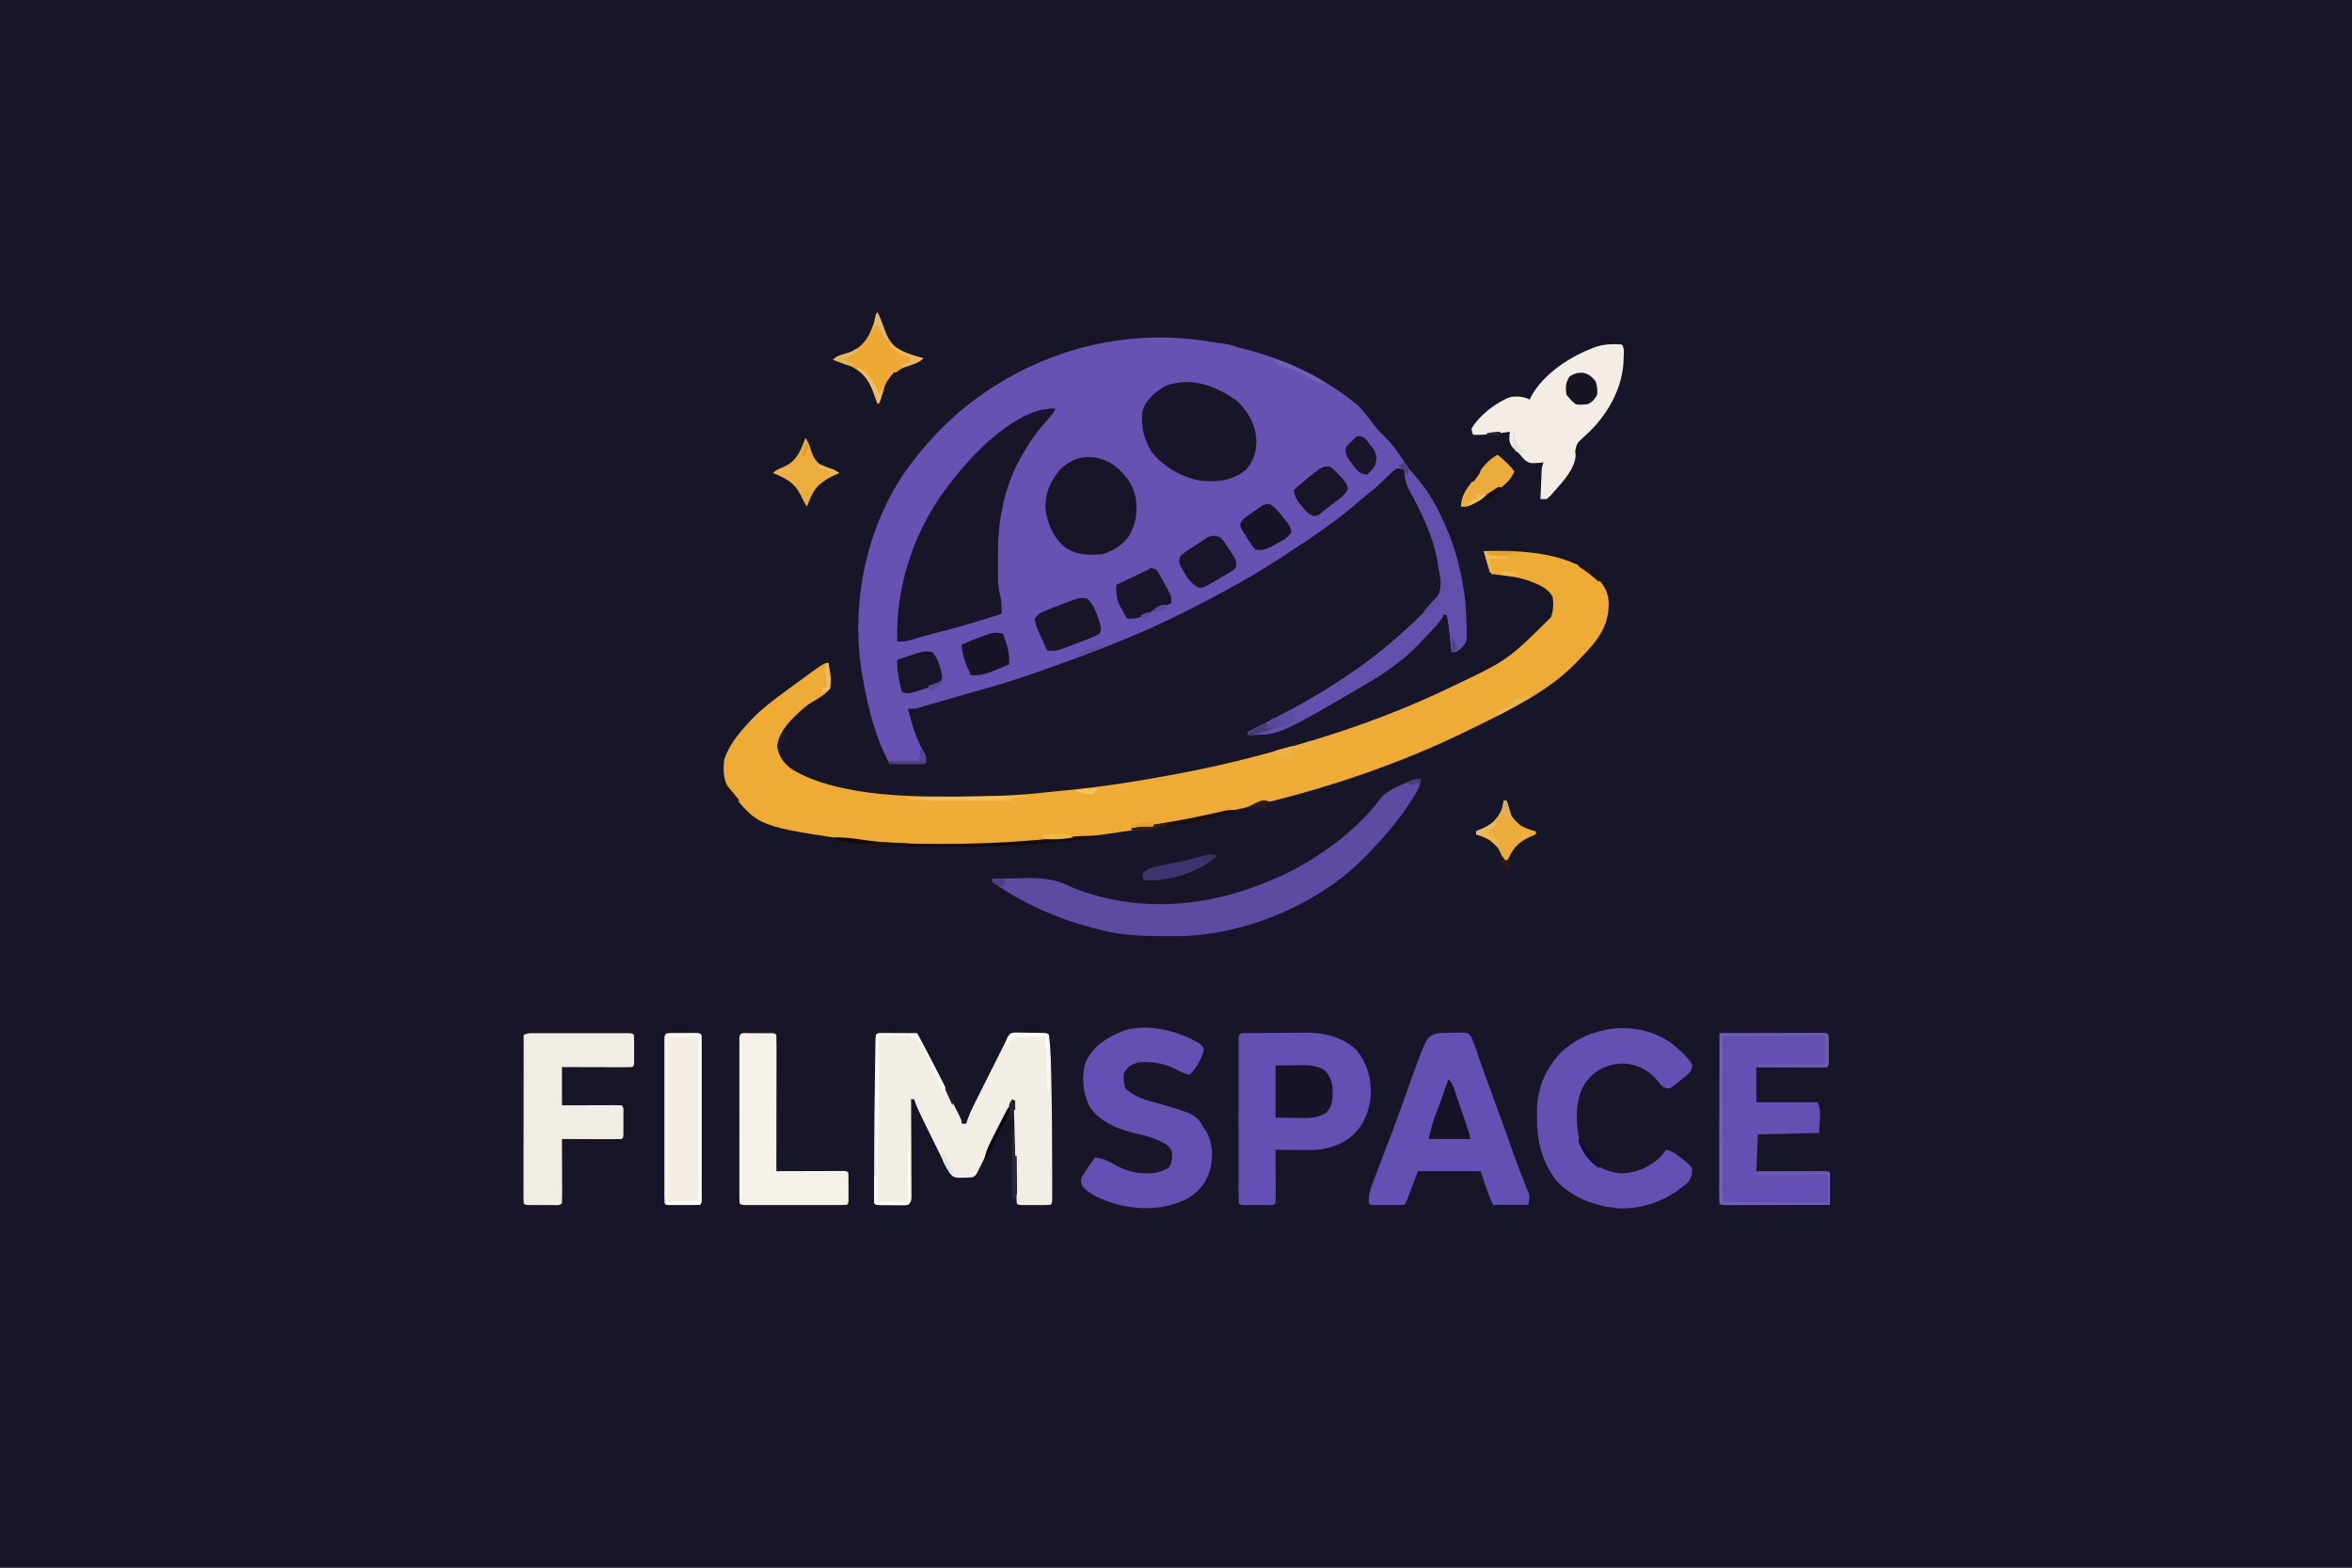 <?xml version="1.0" encoding="UTF-8"?>
<svg version="1.1" xmlns="http://www.w3.org/2000/svg" width="1536" height="1024">
<rect width="100%" height="100%" fill="#808080" stroke="none"/>
<path d="M0 0 C506.88 0 1013.76 0 1536 0 C1536 337.92 1536 675.84 1536 1024 C1029.12 1024 522.24 1024 0 1024 C0 686.08 0 348.16 0 0 Z " fill="#171528" transform="translate(0,0)"/>
<path d="M0 0 C2.103 0.353 4.198 0.601 6.317 0.829 C9.861 1.32 12.766 2.162 16.122 3.356 C18.091 3.875 20.06 4.394 22.031 4.901 C46.2 11.224 69.388 21.971 89.122 37.356 C89.789 37.839 90.455 38.323 91.142 38.821 C95.951 42.527 99.412 47.406 103.076 52.193 C105.44 55.271 107.762 58.153 110.622 60.793 C117.176 66.982 122.32 75.061 127.228 82.583 C128.923 85.064 130.642 87.041 132.747 89.168 C142.797 100.341 148.968 114.403 154.122 128.356 C154.584 129.577 155.045 130.797 155.521 132.055 C159.162 142.263 161.246 152.701 163.122 163.356 C163.296 164.308 163.471 165.26 163.65 166.24 C164.486 171.758 164.515 177.284 164.622 182.856 C164.703 184.672 164.703 184.672 164.786 186.524 C164.92 195.214 164.92 195.214 162.599 198.536 C158.276 202.356 158.276 202.356 155.122 202.356 C154.989 201.126 154.857 199.896 154.72 198.629 C154.541 196.997 154.363 195.364 154.185 193.731 C154.098 192.923 154.011 192.114 153.921 191.282 C153.263 184.78 153.263 184.78 152.122 178.356 C151.462 178.026 150.802 177.696 150.122 177.356 C149.797 178.156 149.797 178.156 149.466 178.973 C147.633 182.224 145.168 184.785 142.622 187.481 C142.082 188.056 141.541 188.632 140.984 189.225 C139.883 190.394 138.778 191.56 137.671 192.724 C136.326 194.141 134.996 195.574 133.669 197.008 C123.115 208.083 110.31 216.723 97.122 224.356 C96.336 224.815 95.551 225.274 94.741 225.747 C42.28 256.356 42.28 256.356 22.122 256.356 C22.122 255.696 22.122 255.036 22.122 254.356 C22.684 254.08 23.245 253.805 23.824 253.521 C58.285 236.567 91.733 217.55 120.491 191.815 C121.584 190.837 122.682 189.864 123.784 188.897 C130.183 183.278 136.217 177.416 141.872 171.043 C142.386 170.481 142.9 169.918 143.429 169.339 C146.762 165.466 147.932 162.612 148.122 157.356 C147.787 152.966 146.933 148.681 146.122 144.356 C145.973 143.403 145.823 142.451 145.669 141.469 C142.748 125.844 135.212 110.362 127.547 96.529 C125.153 92.057 124.521 88.336 124.122 83.356 C121.936 82.365 121.936 82.365 119.122 82.356 C116.826 84.08 114.988 85.702 112.997 87.731 C111.842 88.853 110.684 89.973 109.524 91.09 C108.951 91.648 108.377 92.205 107.786 92.78 C104.631 95.769 101.229 98.444 97.841 101.161 C95.035 103.426 92.301 105.764 89.56 108.106 C77.715 117.986 64.912 126.702 52.004 135.125 C50.081 136.383 48.168 137.654 46.255 138.926 C25.689 152.522 4.142 164.302 -17.878 175.356 C-18.819 175.831 -19.759 176.306 -20.729 176.795 C-48.874 190.924 -78.33 202.264 -108.011 212.697 C-110.958 213.737 -113.898 214.796 -116.839 215.852 C-130.336 220.658 -143.93 224.748 -157.755 228.496 C-164.076 230.237 -170.361 232.106 -176.65 233.96 C-179.391 234.765 -182.133 235.563 -184.878 236.356 C-185.867 236.643 -186.856 236.93 -187.875 237.225 C-188.848 237.5 -189.821 237.776 -190.823 238.059 C-192.134 238.433 -192.134 238.433 -193.472 238.814 C-195.878 239.356 -195.878 239.356 -199.878 239.356 C-197.602 248.544 -195.223 257.156 -190.702 265.536 C-190.327 266.239 -189.952 266.943 -189.565 267.668 C-189.045 268.591 -189.045 268.591 -188.515 269.532 C-187.878 271.356 -187.878 271.356 -188.878 275.356 C-196.468 275.356 -204.058 275.356 -211.878 275.356 C-220.895 258.61 -225.369 240.967 -228.878 222.356 C-229.045 221.486 -229.211 220.616 -229.383 219.72 C-237.781 174.363 -228.482 124.105 -202.563 85.613 C-189.387 66.858 -173.466 49.8 -154.878 36.356 C-153.887 35.639 -153.887 35.639 -152.876 34.908 C-108.518 3.256 -53.929 -9.763 0 0 Z " fill="#6752B4" transform="translate(792.878,223.644)"/>
<path d="M0 0 C23.425 -0.635 53.217 0.405 72.406 15.949 C77.908 21.181 81.307 26.067 81.622 33.911 C81.645 49.67 73.634 59.271 63 70 C62.404 70.645 61.809 71.289 61.195 71.953 C43.885 90.383 18.558 103.068 -3.905 113.979 C-5.957 114.979 -8 115.995 -10.043 117.012 C-55.601 139.42 -105.202 155.955 -154.632 167.23 C-158.26 168.059 -161.884 168.905 -165.508 169.75 C-208.041 179.624 -251.439 186.726 -295 190 C-296.271 190.102 -297.543 190.203 -298.853 190.308 C-316.882 191.713 -334.854 192.183 -352.938 192.188 C-354.38 192.189 -354.38 192.189 -355.852 192.191 C-372.201 192.189 -388.648 192.011 -404.875 189.812 C-406.278 189.623 -406.278 189.623 -407.708 189.431 C-474.477 179.916 -474.477 179.916 -493.062 155.188 C-496.708 149.19 -496.836 142.89 -496 136 C-493.012 127.048 -487.258 119.913 -481 113 C-480.273 112.19 -479.546 111.381 -478.797 110.547 C-471.349 102.693 -462.701 96.386 -454 90 C-453.031 89.287 -453.031 89.287 -452.042 88.56 C-430.802 73 -430.802 73 -428 73 C-426.82 78.587 -425.619 84.354 -427 90 C-430.507 93.96 -434.514 96.219 -439.072 98.815 C-442.162 100.714 -444.788 103.036 -447.438 105.5 C-447.929 105.955 -448.42 106.41 -448.926 106.878 C-454.806 112.504 -460.283 118.878 -461.438 127.125 C-460.706 133.603 -457.712 137.81 -452.668 141.883 C-440.182 149.849 -425.061 153.741 -410.625 156.312 C-409.803 156.46 -408.981 156.607 -408.134 156.759 C-387.799 160.029 -367.297 160.37 -346.75 160.312 C-345.431 160.311 -344.112 160.31 -342.753 160.308 C-323.392 160.277 -304.276 159.665 -285.041 157.453 C-280.737 156.96 -276.426 156.558 -272.113 156.156 C-248.867 153.941 -225.951 150.268 -203 146 C-202.271 145.865 -201.541 145.729 -200.79 145.59 C-183.361 142.344 -166.142 138.517 -149 134 C-147.981 133.736 -146.961 133.472 -145.911 133.2 C-104.108 122.376 -62.99 108.664 -24 90 C-23.049 89.548 -22.098 89.096 -21.118 88.63 C15.596 71.224 15.596 71.224 43.875 43.188 C45.456 38.709 45.67 34.696 45 30 C41.962 23.786 34.812 21.5 28.688 19.09 C21.025 16.514 12.999 15.844 5 15 C3.085 10.037 1.43 5.13 0 0 Z " fill="#EEAB35" transform="translate(969,360)"/>
<path d="M0 0 C1.084 0.005 2.168 0.01 3.285 0.016 C5.04 0.021 5.04 0.021 6.83 0.026 C8.677 0.038 8.677 0.038 10.562 0.051 C12.416 0.058 12.416 0.058 14.306 0.065 C17.371 0.077 20.435 0.093 23.5 0.114 C29.986 12.152 36.178 24.336 42.31 36.558 C43.188 38.306 44.068 40.055 44.948 41.802 C46.201 44.291 47.449 46.782 48.695 49.274 C49.271 50.415 49.271 50.415 49.858 51.579 C52.5 56.884 52.5 56.884 52.5 59.114 C53.49 59.114 54.48 59.114 55.5 59.114 C55.914 57.797 55.914 57.797 56.337 56.453 C57.408 53.377 58.641 50.584 60.098 47.675 C60.615 46.637 61.132 45.6 61.665 44.531 C62.22 43.428 62.775 42.325 63.347 41.188 C63.919 40.044 64.491 38.901 65.08 37.723 C66.286 35.314 67.494 32.906 68.704 30.499 C70.257 27.41 71.805 24.318 73.351 21.225 C74.827 18.274 76.306 15.325 77.785 12.375 C78.342 11.262 78.899 10.148 79.474 9.001 C79.988 7.98 80.502 6.958 81.031 5.905 C81.712 4.55 81.712 4.55 82.406 3.168 C83.5 1.114 83.5 1.114 84.5 0.114 C86.268 0.014 88.041 -0.017 89.812 -0.019 C90.887 -0.021 91.962 -0.022 93.07 -0.023 C94.202 -0.019 95.334 -0.015 96.5 -0.011 C97.632 -0.015 98.763 -0.019 99.929 -0.023 C101.005 -0.022 102.08 -0.021 103.187 -0.019 C104.181 -0.018 105.175 -0.017 106.199 -0.016 C108.5 0.114 108.5 0.114 109.5 1.114 C110.816 10.766 110.853 20.512 111.062 30.239 C111.083 31.165 111.104 32.092 111.125 33.047 C111.512 50.631 111.608 68.214 111.625 85.801 C111.627 87.059 111.63 88.317 111.633 89.613 C111.638 93.18 111.637 96.746 111.633 100.313 C111.635 101.393 111.637 102.473 111.639 103.586 C111.635 104.567 111.632 105.547 111.629 106.558 C111.628 107.418 111.628 108.277 111.627 109.163 C111.5 111.114 111.5 111.114 110.5 112.114 C108.95 112.213 107.396 112.244 105.844 112.246 C104.434 112.248 104.434 112.248 102.996 112.25 C101.513 112.244 101.513 112.244 100 112.239 C99.011 112.242 98.022 112.246 97.004 112.25 C96.064 112.249 95.124 112.248 94.156 112.246 C93.288 112.245 92.42 112.244 91.525 112.243 C89.5 112.114 89.5 112.114 88.5 111.114 C88.346 109.029 88.261 106.939 88.203 104.85 C88.183 104.196 88.163 103.542 88.143 102.869 C88.079 100.699 88.022 98.529 87.965 96.36 C87.922 94.859 87.878 93.358 87.834 91.857 C87.72 87.9 87.611 83.943 87.504 79.986 C87.393 75.951 87.277 71.916 87.162 67.881 C86.936 59.959 86.716 52.036 86.5 44.114 C84.403 46.21 83.567 47.827 82.32 50.496 C81.891 51.406 81.463 52.315 81.021 53.252 C80.56 54.237 80.099 55.223 79.625 56.239 C75.466 65.024 71.253 73.779 66.937 82.489 C66.169 84.057 66.169 84.057 65.385 85.657 C64.906 86.62 64.427 87.583 63.933 88.574 C63.511 89.428 63.089 90.282 62.654 91.162 C61.5 93.114 61.5 93.114 59.5 94.114 C57.524 94.261 55.543 94.335 53.562 94.364 C52.501 94.389 51.44 94.415 50.347 94.442 C47.005 94.057 46.583 93.633 44.5 91.114 C43.502 89.374 42.569 87.598 41.679 85.801 C40.882 84.2 40.882 84.2 40.069 82.567 C39.51 81.427 38.951 80.288 38.375 79.114 C37.8 77.953 37.226 76.792 36.634 75.596 C23.361 48.697 23.361 48.697 21.5 43.114 C20.84 43.114 20.18 43.114 19.5 43.114 C19.504 43.948 19.509 44.783 19.513 45.644 C19.553 53.501 19.584 61.359 19.603 69.217 C19.614 73.257 19.628 77.297 19.651 81.337 C19.672 85.234 19.684 89.131 19.69 93.028 C19.693 94.516 19.7 96.005 19.711 97.494 C19.726 99.575 19.728 101.655 19.727 103.736 C19.731 104.922 19.736 106.108 19.74 107.329 C19.5 110.114 19.5 110.114 17.5 112.114 C15.361 112.356 15.361 112.356 12.746 112.344 C11.341 112.341 11.341 112.341 9.908 112.338 C8.928 112.326 7.947 112.314 6.937 112.301 C5.953 112.3 4.969 112.3 3.955 112.299 C-3.36 112.254 -3.36 112.254 -4.5 111.114 C-4.599 109.615 -4.628 108.111 -4.63 106.609 C-4.633 105.637 -4.636 104.665 -4.639 103.664 C-4.637 102.59 -4.635 101.516 -4.633 100.41 C-4.634 99.289 -4.636 98.168 -4.637 97.012 C-4.639 93.296 -4.633 89.58 -4.625 85.864 C-4.624 84.602 -4.623 83.34 -4.622 82.039 C-4.6 62.728 -4.409 43.422 -4.063 24.114 C-4.043 22.951 -4.024 21.789 -4.003 20.591 C-3.947 17.327 -3.883 14.064 -3.817 10.801 C-3.8 9.828 -3.783 8.854 -3.766 7.852 C-3.746 6.973 -3.726 6.093 -3.706 5.188 C-3.69 4.42 -3.674 3.653 -3.658 2.862 C-3.402 0.033 -2.849 0.129 0 0 Z " fill="#F3EEE5" transform="translate(575.5,674.886)"/>
<path d="M0 0 C1.529 -0.019 1.529 -0.019 3.088 -0.039 C4.201 -0.046 5.315 -0.054 6.462 -0.061 C7.606 -0.069 8.75 -0.077 9.929 -0.086 C12.364 -0.1 14.798 -0.11 17.233 -0.118 C20.92 -0.135 24.607 -0.179 28.294 -0.223 C30.662 -0.234 33.031 -0.242 35.399 -0.249 C36.488 -0.266 37.578 -0.284 38.7 -0.302 C50.682 -0.269 62.35 2.766 71.228 11.177 C78.699 20.595 81.322 31.33 80.228 43.177 C78.505 53.937 74.84 61.667 66.403 68.642 C58.915 73.925 50.089 76.45 40.981 76.372 C40.325 76.369 39.669 76.367 38.994 76.364 C36.926 76.353 34.858 76.328 32.79 76.302 C31.377 76.292 29.963 76.283 28.55 76.275 C25.109 76.253 21.668 76.218 18.228 76.177 C18.235 77.76 18.235 77.76 18.243 79.374 C18.261 83.275 18.273 87.175 18.282 91.076 C18.288 92.766 18.294 94.457 18.303 96.148 C18.315 98.573 18.321 100.998 18.325 103.423 C18.33 104.184 18.336 104.944 18.341 105.727 C18.341 107.544 18.29 109.361 18.228 111.177 C16.574 112.831 14.624 112.307 12.353 112.31 C11.368 112.311 10.383 112.312 9.368 112.314 C8.332 112.31 7.295 112.306 6.228 112.302 C4.673 112.308 4.673 112.308 3.087 112.314 C2.102 112.312 1.117 112.311 0.103 112.31 C-0.808 112.309 -1.718 112.308 -2.655 112.306 C-4.772 112.177 -4.772 112.177 -5.772 111.177 C-5.87 109.75 -5.899 108.318 -5.899 106.887 C-5.902 105.962 -5.905 105.036 -5.908 104.083 C-5.905 102.548 -5.905 102.548 -5.902 100.982 C-5.904 99.91 -5.905 98.839 -5.907 97.735 C-5.912 94.174 -5.909 90.613 -5.905 87.052 C-5.906 84.59 -5.907 82.127 -5.908 79.665 C-5.91 74.496 -5.907 69.328 -5.903 64.159 C-5.897 57.518 -5.9 50.876 -5.906 44.234 C-5.91 39.147 -5.909 34.06 -5.906 28.973 C-5.906 26.523 -5.906 24.073 -5.909 21.624 C-5.911 18.207 -5.907 14.789 -5.902 11.372 C-5.904 10.349 -5.906 9.325 -5.908 8.271 C-5.905 7.346 -5.902 6.42 -5.899 5.467 C-5.899 4.658 -5.899 3.849 -5.898 3.015 C-5.642 -0.736 -3.201 0.035 0 0 Z " fill="#6450B3" transform="translate(814.772,674.823)"/>
<path d="M0 0 C-1.911 3.454 -4.089 6.357 -6.718 9.299 C-13.248 16.614 -18.351 24.385 -23 33 C-23.554 34.024 -24.109 35.047 -24.68 36.102 C-33.967 54.724 -37.364 75.049 -37.261 95.646 C-37.25 98.193 -37.261 100.74 -37.273 103.287 C-37.272 104.935 -37.27 106.583 -37.266 108.23 C-37.27 108.978 -37.274 109.725 -37.278 110.494 C-37.237 115.162 -36.609 119.373 -35.44 123.894 C-34.73 127.292 -34.874 130.54 -35 134 C-50.247 138.874 -65.586 143.541 -81.156 147.277 C-85.769 148.45 -90.317 149.847 -94.871 151.23 C-97.737 151.935 -100.069 152.159 -103 152 C-104.379 114.975 -91.098 76.842 -68 48 C-67.316 47.112 -66.631 46.224 -65.926 45.309 C-52.456 28.204 -23.958 -1.386 0 0 Z " fill="#181529" transform="translate(689,267)"/>
<path d="M0 0 C1.163 -0.037 2.325 -0.075 3.523 -0.113 C5.194 -0.131 5.194 -0.131 6.898 -0.148 C7.924 -0.168 8.949 -0.188 10.005 -0.208 C12.625 0.375 12.625 0.375 14.282 2.343 C16.034 6.298 17.467 10.308 18.844 14.406 C19.462 16.21 20.082 18.013 20.703 19.816 C21.02 20.739 21.337 21.661 21.664 22.612 C23.175 26.957 24.756 31.276 26.344 35.594 C26.654 36.44 26.965 37.286 27.285 38.157 C28.23 40.73 29.177 43.303 30.125 45.875 C31.387 49.301 32.648 52.728 33.906 56.156 C34.215 56.997 34.523 57.837 34.841 58.703 C37.056 64.762 39.197 70.846 41.312 76.941 C44.064 84.868 47.013 92.689 50.211 100.447 C50.71 101.709 50.71 101.709 51.219 102.996 C51.515 103.722 51.81 104.449 52.115 105.197 C52.625 107.375 52.625 107.375 51.625 112.375 C44.035 112.375 36.445 112.375 28.625 112.375 C25.449 104.994 22.956 98.146 20.625 90.375 C7.095 90.375 -6.435 90.375 -20.375 90.375 C-22.966 97.24 -22.966 97.24 -25.551 104.107 C-26.034 105.383 -26.034 105.383 -26.527 106.684 C-26.857 107.558 -27.187 108.433 -27.527 109.334 C-28.375 111.375 -28.375 111.375 -29.375 112.375 C-30.998 112.474 -32.624 112.506 -34.25 112.508 C-35.235 112.509 -36.22 112.51 -37.234 112.512 C-38.271 112.508 -39.307 112.504 -40.375 112.5 C-41.93 112.506 -41.93 112.506 -43.516 112.512 C-44.5 112.51 -45.485 112.509 -46.5 112.508 C-47.41 112.507 -48.32 112.506 -49.258 112.504 C-51.375 112.375 -51.375 112.375 -52.375 111.375 C-52.71 106.757 -51.899 103.358 -50.277 99.051 C-49.82 97.823 -49.362 96.595 -48.89 95.331 C-48.386 94.012 -47.881 92.693 -47.375 91.375 C-46.863 90.027 -46.352 88.678 -45.84 87.33 C-43.946 82.352 -42.028 77.383 -40.107 72.415 C-36.535 63.168 -33.105 53.886 -29.833 44.529 C-27.755 38.59 -25.605 32.678 -23.442 26.77 C-22.976 25.493 -22.511 24.215 -22.047 22.938 C-13.783 0.167 -13.783 0.167 0 0 Z " fill="#644FB2" transform="translate(946.375,674.625)"/>
<path d="M0 0 C-0.542 4.948 -2.811 8.404 -5.438 12.5 C-5.886 13.205 -6.334 13.91 -6.795 14.636 C-14.058 25.898 -22.411 35.931 -31.666 45.603 C-32.804 46.794 -33.927 47.999 -35.047 49.207 C-64.981 80.613 -112.392 100.981 -155.532 102.385 C-159.793 102.467 -164.051 102.468 -168.312 102.438 C-169.207 102.434 -170.101 102.431 -171.023 102.428 C-184.701 102.36 -197.74 101.601 -211 98 C-211.831 97.786 -212.662 97.571 -213.519 97.351 C-236.69 91.295 -260.516 81.13 -280 67 C-280 66.34 -280 65.68 -280 65 C-274.702 64.85 -269.406 64.742 -264.106 64.67 C-262.31 64.641 -260.514 64.6 -258.719 64.547 C-246.462 64.199 -237.935 65.373 -227 71 C-184.963 87.59 -138.93 83.69 -98 66 C-96.85 65.518 -95.7 65.036 -94.516 64.539 C-69.6 53.631 -42.613 34.495 -26.375 12.438 C-22.024 7.182 -15.098 4.703 -9 2 C-8.114 1.604 -7.229 1.209 -6.316 0.801 C-4 0 -4 0 0 0 Z " fill="#5D4AA3" transform="translate(928,509)"/>
<path d="M0 0 C9.11 -0.023 18.219 -0.041 27.329 -0.052 C31.558 -0.057 35.788 -0.064 40.017 -0.075 C44.096 -0.086 48.174 -0.092 52.252 -0.095 C53.812 -0.097 55.371 -0.1 56.931 -0.106 C59.107 -0.113 61.284 -0.114 63.461 -0.114 C65.323 -0.117 65.323 -0.117 67.222 -0.12 C70 0 70 0 71 1 C71.099 2.477 71.131 3.958 71.133 5.438 C71.134 6.332 71.135 7.227 71.137 8.148 C71.133 9.089 71.129 10.03 71.125 11 C71.129 11.941 71.133 12.882 71.137 13.852 C71.135 14.746 71.134 15.641 71.133 16.562 C71.132 17.389 71.131 18.215 71.129 19.066 C71 21 71 21 70 22 C68.557 22.093 67.11 22.117 65.664 22.114 C64.743 22.113 63.822 22.113 62.873 22.113 C61.872 22.108 60.871 22.103 59.84 22.098 C58.82 22.096 57.801 22.095 56.75 22.093 C53.479 22.088 50.208 22.075 46.938 22.062 C44.726 22.057 42.514 22.053 40.303 22.049 C34.868 22.039 29.434 22.019 24 22 C24 29.59 24 37.18 24 45 C37.2 45 50.4 45 64 45 C66.985 50.97 65 58.325 65 65 C51.8 65.33 38.6 65.66 25 66 C24.67 73.92 24.34 81.84 24 90 C27.381 89.988 30.762 89.977 34.246 89.965 C37.506 89.957 40.766 89.951 44.026 89.945 C46.298 89.94 48.571 89.933 50.844 89.925 C54.103 89.912 57.362 89.907 60.621 89.902 C61.644 89.897 62.667 89.892 63.721 89.887 C64.662 89.887 65.603 89.887 66.572 89.886 C67.405 89.884 68.237 89.882 69.095 89.88 C71 90 71 90 72 91 C72.087 92.562 72.107 94.127 72.098 95.691 C72.093 97.108 72.093 97.108 72.088 98.553 C72.075 100.043 72.075 100.043 72.062 101.562 C72.058 102.56 72.053 103.557 72.049 104.584 C72.037 107.056 72.021 109.528 72 112 C62.76 112.023 53.52 112.041 44.28 112.052 C39.99 112.057 35.7 112.064 31.41 112.075 C27.273 112.086 23.137 112.092 19 112.095 C17.418 112.097 15.836 112.1 14.255 112.106 C12.047 112.113 9.839 112.114 7.631 112.114 C5.742 112.117 5.742 112.117 3.816 112.12 C1 112 1 112 0 111 C-0.096 109.558 -0.122 108.111 -0.12 106.666 C-0.122 105.73 -0.123 104.795 -0.124 103.831 C-0.121 102.797 -0.117 101.763 -0.114 100.697 C-0.114 99.614 -0.114 98.531 -0.114 97.416 C-0.113 93.818 -0.105 90.219 -0.098 86.621 C-0.096 84.134 -0.094 81.647 -0.093 79.159 C-0.09 73.27 -0.082 67.38 -0.072 61.491 C-0.06 54.13 -0.054 46.769 -0.049 39.408 C-0.038 26.272 -0.021 13.136 0 0 Z " fill="#644FB3" transform="translate(1123,675)"/>
<path d="M0 0 C2 2 2 2 2 4.5 C0.365 10.223 -2.773 15.773 -7 20 C-10.274 19.6 -12.928 18.094 -15.812 16.562 C-24.228 12.33 -31.602 11.214 -41 12 C-45.176 13.44 -47.993 14.987 -50 19 C-50.391 22.583 -50.265 25.205 -49.125 28.625 C-43.517 34.893 -35.064 36.645 -27.25 38.875 C-3.085 45.822 -3.085 45.822 3 56 C3.407 56.643 3.815 57.286 4.234 57.949 C8.277 65.438 8.101 73.894 6.34 82.062 C3.684 90.34 -0.859 96.392 -8.375 100.812 C-23.815 108.598 -40.536 108.693 -57 104 C-64.034 101.63 -71.974 98.728 -77 93 C-77.984 90.77 -77.984 90.77 -78 88 C-76.808 85.361 -75.219 83.056 -73.562 80.688 C-72.912 79.72 -72.912 79.72 -72.248 78.732 C-71.179 77.146 -70.091 75.572 -69 74 C-64.567 74.533 -61.462 75.614 -57.625 77.875 C-50.021 82.11 -44.786 84.248 -35.938 84.375 C-35.264 84.389 -34.591 84.403 -33.898 84.417 C-28.839 84.369 -25.422 83.261 -21 81 C-18.572 78.15 -18.447 74.649 -18.57 70.957 C-19.183 68.164 -20.735 66.697 -23.035 65.09 C-28.994 61.785 -35.142 59.837 -41.789 58.484 C-53.024 56.023 -65.876 50.931 -72.348 40.914 C-76.849 32.234 -77.845 21.411 -75.129 11.973 C-69.862 0.766 -61.152 -4.307 -49.977 -8.816 C-33.968 -13.815 -13.835 -8.51 0 0 Z " fill="#644FB2" transform="translate(784,682)"/>
<path d="M0 0 C5.126 4.105 10.391 8.463 14 14 C14.176 16.445 14.176 16.445 13 19 C10.922 21.224 8.607 23.037 6.188 24.875 C5.558 25.385 4.928 25.896 4.279 26.422 C3.665 26.899 3.051 27.376 2.418 27.867 C1.859 28.301 1.3 28.736 0.723 29.183 C-1 30 -1 30 -3.111 29.738 C-5.627 28.755 -6.604 27.375 -8.25 25.25 C-13.891 18.525 -20.479 14.717 -29.309 13.746 C-37.505 13.35 -44.49 15.702 -50.875 20.875 C-58.465 27.965 -60.599 35.668 -61.238 45.762 C-61.453 57.097 -60.187 67.227 -52.703 76.316 C-46.881 82.072 -39.948 85.018 -31.812 85.375 C-22.225 85.167 -14.017 81.456 -7 75 C-4.582 72.317 -4.582 72.317 -3 70 C1.444 70.888 4.375 73.306 7.812 76.125 C8.423 76.586 9.033 77.048 9.662 77.523 C11.376 78.93 12.739 80.175 14 82 C14.17 86.101 13.657 88.118 11.207 91.406 C-1.611 102.614 -16.566 108.807 -33.695 108.273 C-48.998 107.007 -64.257 101.523 -74.812 89.969 C-84.319 77.068 -87.364 64.247 -87.25 48.375 C-87.258 47.295 -87.265 46.215 -87.273 45.102 C-87.237 30.118 -81.856 16.951 -71.367 6.18 C-52.17 -11.497 -21.885 -14.989 0 0 Z " fill="#6450B2" transform="translate(1091,681)"/>
<path d="M0 0 C0.672 -0.002 1.343 -0.004 2.035 -0.005 C4.26 -0.01 6.484 -0.007 8.709 -0.003 C10.25 -0.004 11.792 -0.005 13.334 -0.006 C16.566 -0.008 19.798 -0.006 23.031 -0.001 C27.183 0.005 31.335 0.001 35.487 -0.005 C38.67 -0.008 41.854 -0.007 45.037 -0.004 C46.569 -0.004 48.1 -0.005 49.632 -0.007 C51.768 -0.009 53.903 -0.006 56.039 0 C57.257 0.001 58.474 0.002 59.729 0.002 C62.455 0.129 62.455 0.129 63.455 1.129 C63.554 2.606 63.586 4.087 63.588 5.567 C63.589 6.462 63.59 7.356 63.592 8.278 C63.588 9.219 63.584 10.16 63.58 11.129 C63.584 12.07 63.588 13.011 63.592 13.981 C63.59 14.876 63.589 15.77 63.588 16.692 C63.587 17.518 63.585 18.344 63.584 19.196 C63.455 21.129 63.455 21.129 62.455 22.129 C61.012 22.222 59.565 22.247 58.119 22.243 C57.198 22.243 56.277 22.243 55.328 22.243 C54.327 22.238 53.326 22.232 52.295 22.227 C51.275 22.226 50.255 22.224 49.205 22.223 C45.934 22.217 42.663 22.205 39.392 22.192 C37.181 22.187 34.969 22.182 32.758 22.178 C27.323 22.168 21.889 22.148 16.455 22.129 C16.455 30.379 16.455 38.629 16.455 47.129 C20.66 47.112 20.66 47.112 24.951 47.094 C27.655 47.086 30.359 47.08 33.062 47.074 C34.947 47.069 36.832 47.063 38.717 47.054 C41.42 47.042 44.123 47.036 46.826 47.032 C47.674 47.027 48.522 47.021 49.395 47.016 C51.416 47.016 53.436 47.067 55.455 47.129 C57.044 48.719 56.585 50.368 56.588 52.567 C56.589 53.462 56.59 54.356 56.592 55.278 C56.588 56.219 56.584 57.16 56.58 58.129 C56.584 59.07 56.588 60.011 56.592 60.981 C56.59 61.876 56.589 62.77 56.588 63.692 C56.587 64.518 56.585 65.344 56.584 66.196 C56.455 68.129 56.455 68.129 55.455 69.129 C52.57 69.218 49.71 69.245 46.826 69.227 C45.53 69.225 45.53 69.225 44.207 69.223 C41.435 69.217 38.664 69.205 35.892 69.192 C34.018 69.187 32.144 69.182 30.269 69.178 C25.664 69.167 21.06 69.15 16.455 69.129 C16.463 71.03 16.463 71.03 16.471 72.969 C16.489 77.652 16.5 82.336 16.51 87.019 C16.515 89.049 16.522 91.079 16.53 93.11 C16.542 96.021 16.548 98.933 16.552 101.844 C16.558 102.758 16.563 103.671 16.568 104.613 C16.568 106.785 16.517 108.958 16.455 111.129 C14.77 112.815 12.667 112.259 10.361 112.262 C9.331 112.263 8.301 112.265 7.24 112.266 C5.614 112.26 5.614 112.26 3.955 112.254 C2.871 112.258 1.787 112.262 0.67 112.266 C-0.36 112.265 -1.39 112.264 -2.451 112.262 C-3.403 112.261 -4.355 112.26 -5.336 112.259 C-7.545 112.129 -7.545 112.129 -8.545 111.129 C-8.641 109.7 -8.667 108.266 -8.665 106.833 C-8.667 105.906 -8.668 104.979 -8.67 104.024 C-8.666 102.999 -8.662 101.974 -8.659 100.918 C-8.659 99.845 -8.659 98.772 -8.659 97.667 C-8.658 94.101 -8.651 90.535 -8.643 86.969 C-8.641 84.504 -8.64 82.04 -8.639 79.575 C-8.635 73.073 -8.625 66.571 -8.614 60.069 C-8.603 53.44 -8.599 46.811 -8.594 40.182 C-8.583 27.165 -8.566 14.147 -8.545 1.129 C-5.673 -0.307 -3.21 0.002 0 0 Z " fill="#F1ECE4" transform="translate(350.545,674.871)"/>
<path d="M0 0 C2.228 2.228 1.31 6.726 1.317 9.726 C0.984 27.267 -8.21 44.303 -20.527 56.514 C-22.055 57.952 -23.59 59.382 -25.125 60.812 C-29.272 64.599 -29.272 64.599 -30.312 69.938 C-30.216 70.568 -30.119 71.198 -30.02 71.848 C-29.939 80.675 -38.493 89.764 -44 96 C-44.489 96.571 -44.977 97.142 -45.48 97.73 C-46.75 99.125 -46.75 99.125 -49 101 C-50.32 101 -51.64 101 -53 101 C-52.861 97.562 -52.713 94.125 -52.562 90.688 C-52.523 89.711 -52.484 88.735 -52.443 87.729 C-52.381 86.322 -52.381 86.322 -52.316 84.887 C-52.28 84.023 -52.243 83.159 -52.205 82.268 C-52 80 -52 80 -51 77 C-51.641 77.081 -52.281 77.162 -52.941 77.246 C-59.885 77.753 -59.885 77.753 -63.047 75.617 C-64.806 73.819 -66.396 71.937 -68 70 C-68.969 69.196 -69.939 68.391 -70.938 67.562 C-73.883 63.903 -73.39 61.6 -73 57 C-73.978 57.144 -74.957 57.289 -75.965 57.438 C-83.012 58.446 -89.864 59.25 -97 59 C-97.672 57.23 -97.672 57.23 -98 55 C-93.074 46.416 -82.306 38.135 -73.207 34.512 C-68.751 33.478 -64.095 33.952 -60 36 C-59.731 35.415 -59.461 34.83 -59.184 34.227 C-50.923 18.687 -32.218 6.889 -16.023 1.32 C-10.766 -0.209 -5.45 -0.457 0 0 Z " fill="#F3EDE5" transform="translate(1059,225)"/>
<path d="M0 0 C0.985 -0.001 1.97 -0.003 2.984 -0.004 C4.021 -0 5.057 0.004 6.125 0.008 C7.68 0.002 7.68 0.002 9.266 -0.004 C10.25 -0.003 11.235 -0.001 12.25 0 C13.16 0.001 14.07 0.002 15.008 0.003 C17.125 0.133 17.125 0.133 18.125 1.133 C18.22 3.902 18.251 6.647 18.239 9.416 C18.239 10.284 18.239 11.153 18.239 12.047 C18.238 14.931 18.23 17.815 18.223 20.699 C18.221 22.693 18.219 24.687 18.218 26.681 C18.215 31.94 18.205 37.199 18.194 42.458 C18.183 47.821 18.179 53.183 18.174 58.545 C18.163 69.074 18.146 79.604 18.125 90.133 C18.699 90.131 19.273 90.128 19.865 90.126 C25.818 90.104 31.77 90.089 37.723 90.078 C39.948 90.073 42.172 90.066 44.396 90.057 C47.586 90.045 50.775 90.04 53.965 90.035 C55.466 90.027 55.466 90.027 56.998 90.02 C57.919 90.019 58.84 90.019 59.789 90.019 C60.604 90.017 61.419 90.015 62.258 90.013 C64.125 90.133 64.125 90.133 65.125 91.133 C65.224 92.609 65.256 94.09 65.258 95.57 C65.259 96.465 65.26 97.36 65.262 98.281 C65.258 99.222 65.254 100.163 65.25 101.133 C65.254 102.074 65.258 103.015 65.262 103.984 C65.26 104.879 65.259 105.774 65.258 106.695 C65.257 107.522 65.256 108.348 65.254 109.199 C65.125 111.133 65.125 111.133 64.125 112.133 C61.983 112.232 59.838 112.261 57.693 112.262 C56.686 112.265 56.686 112.265 55.658 112.268 C53.428 112.272 51.199 112.269 48.969 112.266 C47.426 112.266 45.882 112.267 44.339 112.269 C41.101 112.27 37.863 112.268 34.625 112.263 C30.465 112.257 26.305 112.261 22.145 112.267 C18.957 112.27 15.769 112.269 12.581 112.267 C11.047 112.266 9.513 112.267 7.979 112.269 C5.838 112.272 3.697 112.268 1.557 112.262 C-0.274 112.261 -0.274 112.261 -2.142 112.26 C-4.875 112.133 -4.875 112.133 -5.875 111.133 C-5.973 109.706 -6.001 108.274 -6.002 106.843 C-6.005 105.918 -6.008 104.992 -6.011 104.039 C-6.007 102.504 -6.007 102.504 -6.004 100.938 C-6.006 99.866 -6.008 98.795 -6.01 97.691 C-6.014 94.13 -6.011 90.569 -6.008 87.008 C-6.008 84.545 -6.009 82.083 -6.011 79.621 C-6.012 74.452 -6.01 69.284 -6.005 64.115 C-6 57.473 -6.003 50.832 -6.009 44.19 C-6.013 39.103 -6.011 34.016 -6.009 28.929 C-6.008 26.479 -6.009 24.029 -6.011 21.58 C-6.014 18.162 -6.01 14.745 -6.004 11.328 C-6.006 10.305 -6.008 9.281 -6.011 8.227 C-6.008 7.301 -6.005 6.376 -6.002 5.422 C-6.002 4.613 -6.001 3.804 -6.001 2.971 C-5.741 -0.823 -3.219 0.004 0 0 Z " fill="#F5F0E8" transform="translate(488.875,674.867)"/>
<path d="M0 0 C1.361 0.928 1.361 0.928 2.75 1.875 C10.701 9.384 15.173 17.582 15.5 28.562 C15.272 36.421 13.636 40.778 8.75 46.75 C-0.152 54.033 -9.818 54.99 -21 54 C-33.532 51.67 -45.068 45.073 -53 35 C-58.174 26.329 -59.827 19.102 -59 9 C-56.971 1.105 -50.605 -3.837 -43.875 -7.875 C-28.793 -13.777 -12.776 -8.79 0 0 Z " fill="#171528" transform="translate(805,260)"/>
<path d="M0 0 C7.525 5.439 12.784 12.062 15.051 21.246 C16.544 30.962 15.401 39.781 9.895 48.09 C5.322 53.74 0.235 56.496 -6.562 58.762 C-15.816 59.547 -23.861 59.517 -31.562 53.762 C-39.084 47.213 -42.674 38.485 -43.801 28.691 C-44.148 19.073 -40.53 11.012 -34.43 3.707 C-24.873 -6.25 -11.675 -7.28 0 0 Z " fill="#171528" transform="translate(726.562,303.238)"/>
<path d="M0 0 C0.431 0.589 0.861 1.178 1.305 1.785 C2.83 3.778 4.425 5.594 6.125 7.438 C29.316 33.948 41.114 71.109 41.562 105.938 C41.612 107.116 41.662 108.295 41.713 109.51 C41.812 117.858 41.812 117.858 39.472 121.149 C35.125 125 35.125 125 32 125 C31.867 123.77 31.734 122.54 31.598 121.273 C31.419 119.641 31.241 118.008 31.062 116.375 C30.975 115.567 30.888 114.759 30.799 113.926 C30.141 107.424 30.141 107.424 29 101 C28.34 100.67 27.68 100.34 27 100 C26.783 100.534 26.567 101.067 26.344 101.617 C24.511 104.868 22.046 107.429 19.5 110.125 C18.689 110.988 18.689 110.988 17.862 111.869 C16.76 113.038 15.656 114.204 14.549 115.368 C13.204 116.785 11.874 118.218 10.547 119.652 C-0.007 130.727 -12.812 139.367 -26 147 C-26.786 147.459 -27.571 147.918 -28.381 148.391 C-80.842 179 -80.842 179 -101 179 C-101 178.34 -101 177.68 -101 177 C-100.438 176.724 -99.877 176.449 -99.298 176.165 C-64.837 159.211 -31.389 140.194 -2.631 114.459 C-1.538 113.481 -0.44 112.509 0.662 111.541 C7.061 105.922 13.095 100.06 18.75 93.688 C19.264 93.125 19.778 92.562 20.307 91.983 C23.64 88.11 24.81 85.256 25 80 C24.665 75.61 23.811 71.326 23 67 C22.85 66.047 22.701 65.095 22.547 64.113 C19.626 48.488 12.09 33.007 4.425 19.173 C2.717 15.982 1.784 13.251 1.414 9.688 C1.391 5.955 1.391 5.955 -1.062 4 C-1.702 3.67 -2.341 3.34 -3 3 C-2.01 2.67 -1.02 2.34 0 2 C0 1.34 0 0.68 0 0 Z " fill="#6350AD" transform="translate(916,301)"/>
<path d="M0 0 C0.985 -0.001 1.97 -0.003 2.984 -0.004 C4.021 -0 5.057 0.004 6.125 0.008 C7.68 0.002 7.68 0.002 9.266 -0.004 C10.25 -0.003 11.235 -0.001 12.25 0 C13.16 0.001 14.07 0.002 15.008 0.003 C17.125 0.133 17.125 0.133 18.125 1.133 C18.223 2.56 18.251 3.992 18.252 5.422 C18.255 6.348 18.258 7.273 18.261 8.227 C18.259 9.25 18.256 10.274 18.254 11.328 C18.256 12.4 18.258 13.471 18.26 14.575 C18.264 18.136 18.261 21.697 18.258 25.258 C18.258 27.72 18.259 30.183 18.261 32.645 C18.262 37.813 18.26 42.982 18.255 48.15 C18.25 54.792 18.253 61.434 18.259 68.076 C18.263 73.163 18.261 78.25 18.259 83.337 C18.258 85.787 18.259 88.236 18.261 90.686 C18.264 94.103 18.26 97.52 18.254 100.938 C18.256 101.961 18.258 102.984 18.261 104.039 C18.256 105.427 18.256 105.427 18.252 106.843 C18.252 107.652 18.251 108.461 18.251 109.295 C18.125 111.133 18.125 111.133 17.125 112.133 C15.502 112.232 13.876 112.264 12.25 112.266 C11.265 112.267 10.28 112.268 9.266 112.27 C8.229 112.266 7.193 112.262 6.125 112.258 C4.57 112.264 4.57 112.264 2.984 112.27 C2 112.268 1.015 112.267 0 112.266 C-0.91 112.264 -1.82 112.263 -2.758 112.262 C-4.875 112.133 -4.875 112.133 -5.875 111.133 C-5.973 109.706 -6.001 108.274 -6.002 106.843 C-6.005 105.918 -6.008 104.992 -6.011 104.039 C-6.007 102.504 -6.007 102.504 -6.004 100.938 C-6.006 99.866 -6.008 98.795 -6.01 97.691 C-6.014 94.13 -6.011 90.569 -6.008 87.008 C-6.008 84.545 -6.009 82.083 -6.011 79.621 C-6.012 74.452 -6.01 69.284 -6.005 64.115 C-6 57.473 -6.003 50.832 -6.009 44.19 C-6.013 39.103 -6.011 34.016 -6.009 28.929 C-6.008 26.479 -6.009 24.029 -6.011 21.58 C-6.014 18.162 -6.01 14.745 -6.004 11.328 C-6.006 10.305 -6.008 9.281 -6.011 8.227 C-6.008 7.301 -6.005 6.376 -6.002 5.422 C-6.002 4.613 -6.001 3.804 -6.001 2.971 C-5.741 -0.823 -3.219 0.004 0 0 Z " fill="#F4EEE5" transform="translate(439.875,674.867)"/>
<path d="M0 0 C3.981 -0.062 7.961 -0.124 12.062 -0.188 C13.925 -0.228 13.925 -0.228 15.824 -0.27 C21.998 -0.317 26.611 -0.128 32 3 C37.308 8.727 37.352 12.851 37.273 20.5 C36.897 25.313 36.16 27.354 33 31 C26.47 34.864 19.973 34.344 12.562 34.188 C8.417 34.126 4.271 34.064 0 34 C0 22.78 0 11.56 0 0 Z " fill="#171428" transform="translate(833,696)"/>
<path d="M0 0 C1.603 3.009 2.695 6.012 3.75 9.25 C6.208 16.019 9.215 21.808 15.75 25.312 C20.347 27.317 25.166 28.692 30 30 C26.788 33.212 22.492 34.09 18.262 35.586 C10.584 38.914 6.854 44.432 3.797 51.965 C2.822 54.631 1.887 57.303 1 60 C-0.901 57.149 -1.722 54.978 -2.75 51.75 C-5.703 43.55 -9.885 39.047 -17.609 35.066 C-21.317 33.413 -25.105 32.133 -29 31 C-26.533 28.533 -24.652 28.205 -21.312 27.25 C-13.436 24.668 -9.124 21.558 -5.25 14.188 C-3.13 9.576 -1.445 4.862 0 0 Z " fill="#EDA933" transform="translate(573,204)"/>
<path d="M0 0 C4.82 4.269 7.541 12.899 9 19 C8.913 20.982 8.913 20.982 8 23 C5.411 24.464 5.411 24.464 1.988 25.797 C1.382 26.035 0.777 26.274 0.152 26.52 C-1.132 27.021 -2.419 27.515 -3.709 28.001 C-5.67 28.743 -7.619 29.512 -9.568 30.285 C-20.007 34.329 -20.007 34.329 -26 34 C-27.376 31.114 -28.722 28.215 -30.062 25.312 C-30.452 24.496 -30.842 23.679 -31.244 22.838 C-32.745 19.557 -33.932 16.778 -34.246 13.168 C-32.166 9.549 -28.761 8.523 -25 7 C-23.841 6.521 -23.841 6.521 -22.659 6.033 C-20.244 5.066 -17.815 4.152 -15.375 3.25 C-14.145 2.776 -14.145 2.776 -12.891 2.293 C-4.702 -0.748 -4.702 -0.748 0 0 Z " fill="#181529" transform="translate(710,391)"/>
<path d="M0 0 C2.176 2.182 3.75 4.642 5.375 7.25 C5.825 7.919 6.275 8.588 6.738 9.277 C10.756 15.493 10.756 15.493 10 20 C8.044 21.777 8.044 21.777 5.328 23.367 C4.354 23.942 3.379 24.517 2.375 25.109 C0.828 25.983 0.828 25.983 -0.75 26.875 C-1.766 27.481 -2.782 28.087 -3.828 28.711 C-11.358 33.07 -11.358 33.07 -14.214 32.759 C-19.991 30.305 -23.726 23.212 -26.469 17.859 C-27.163 15.431 -27.02 14.315 -26 12 C-22.94 9.293 -19.433 7.207 -16 5 C-15.117 4.399 -14.234 3.799 -13.324 3.18 C-12.475 2.625 -11.625 2.071 -10.75 1.5 C-9.982 0.995 -9.213 0.489 -8.422 -0.031 C-5.033 -1.387 -3.438 -1.255 0 0 Z " fill="#18152A" transform="translate(797,351)"/>
<path d="M0 0 C1.901 0.194 1.901 0.194 4 1 C5.372 2.702 5.372 2.702 6.578 4.895 C7.236 6.081 7.236 6.081 7.906 7.291 C8.35 8.123 8.793 8.955 9.25 9.812 C9.938 11.043 9.938 11.043 10.641 12.299 C14 18.463 14 18.463 14 23 C11.105 24.293 8.209 25.584 5.312 26.875 C4.496 27.24 3.679 27.605 2.838 27.98 C1.253 28.686 -0.334 29.388 -1.923 30.085 C-3.526 30.791 -5.119 31.52 -6.707 32.258 C-9.547 33.177 -12.035 33.138 -15 33 C-15.985 31.253 -16.963 29.502 -17.938 27.75 C-18.483 26.775 -19.028 25.801 -19.59 24.797 C-21.996 20.025 -22.103 16.358 -22 11 C-21.369 10.702 -20.738 10.405 -20.088 10.098 C-17.245 8.755 -14.404 7.409 -11.562 6.062 C-10.569 5.594 -9.576 5.125 -8.553 4.643 C-7.608 4.195 -6.664 3.747 -5.691 3.285 C-4.817 2.871 -3.942 2.458 -3.041 2.031 C-1.059 1.163 -1.059 1.163 0 0 Z " fill="#181429" transform="translate(751,371)"/>
<path d="M0 0 C2.214 1.851 3.984 3.554 5.875 5.688 C6.385 6.218 6.896 6.748 7.422 7.295 C9.54 9.628 10.926 11.334 11.277 14.512 C9.285 18.392 6.132 20.541 2.688 23.125 C2.01 23.65 1.333 24.174 0.635 24.715 C-0.669 25.721 -1.98 26.718 -3.299 27.704 C-4.635 28.722 -5.914 29.813 -7.168 30.93 C-9 32 -9 32 -11.453 32.016 C-14.923 30.632 -16.433 28.658 -18.75 25.75 C-19.529 24.796 -20.307 23.842 -21.109 22.859 C-22.945 20.084 -23.642 18.269 -24 15 C-19.605 10.97 -15.06 7.171 -10.312 3.562 C-9.422 2.883 -8.531 2.204 -7.613 1.504 C-4.606 -0.227 -3.39 -0.773 0 0 Z " fill="#18152B" transform="translate(869,305)"/>
<path d="M0 0 C2.553 6.839 4.564 12.662 4 20 C-13.347 27.271 -13.347 27.271 -21 27 C-24.017 20.321 -26.575 14.361 -27 7 C-22.182 4.884 -17.351 2.959 -12.375 1.25 C-11.733 1.017 -11.091 0.783 -10.43 0.543 C-6.572 -0.777 -3.92 -1.232 0 0 Z " fill="#17142A" transform="translate(655,414)"/>
<path d="M0 0 C3.576 2.258 5.856 5.107 8.43 8.426 C8.94 9.043 9.451 9.659 9.977 10.295 C12.102 12.998 13.463 14.804 13.855 18.262 C11.787 22.002 8.563 23.458 4.867 25.426 C3.805 26.036 3.805 26.036 2.721 26.658 C-1.368 28.904 -4.681 30.588 -9.445 29.613 C-11.457 27.602 -11.457 27.602 -13.133 24.926 C-13.694 24.056 -14.254 23.186 -14.832 22.289 C-15.364 21.406 -15.897 20.523 -16.445 19.613 C-17.029 18.761 -17.613 17.909 -18.215 17.031 C-19.445 14.613 -19.445 14.613 -19.461 12.555 C-17.958 9.682 -15.843 8.388 -13.195 6.551 C-12.241 5.879 -11.287 5.208 -10.305 4.516 C-9.361 3.888 -8.418 3.26 -7.445 2.613 C-6.605 1.996 -5.764 1.378 -4.898 0.742 C-2.445 -0.387 -2.445 -0.387 0 0 Z " fill="#171429" transform="translate(829.445,329.387)"/>
<path d="M0 0 C1.781 2.671 2.504 4.374 3.375 7.375 C4.695 11.348 5.813 14.14 9 17 C11.516 18.183 14.039 19.179 16.66 20.105 C19 21 19 21 22 23 C21.192 23.364 20.384 23.727 19.551 24.102 C9.512 28.824 5.596 32.58 1.699 43.023 C1.468 43.676 1.238 44.328 1 45 C-0.742 42.387 -1.955 39.966 -3.25 37.125 C-7.214 29.196 -13.048 26.163 -21 23 C-18.877 20.877 -17.443 20.276 -14.688 19.188 C-6.532 15.573 -4.085 10.528 -0.918 2.449 C-0.464 1.237 -0.464 1.237 0 0 Z " fill="#EDAD3C" transform="translate(526,286)"/>
<path d="M0 0 C3.801 4.364 5.706 11.236 6.312 16.938 C6 19 6 19 4 21 C0.781 22.278 -2.557 23.199 -5.875 24.188 C-6.786 24.473 -7.698 24.759 -8.637 25.053 C-9.517 25.318 -10.398 25.583 -11.305 25.855 C-12.109 26.099 -12.913 26.343 -13.742 26.594 C-16.183 27.033 -17.669 26.781 -20 26 C-21.818 18.902 -23.432 12.349 -23 5 C-5.855 -0.953 -5.855 -0.953 0 0 Z " fill="#18152B" transform="translate(609,426)"/>
<path d="M0 0 C2.789 2.789 3.588 6.12 4.82 9.781 C5.216 10.935 5.216 10.935 5.619 12.112 C6.175 13.739 6.728 15.366 7.278 16.995 C8.122 19.492 8.976 21.987 9.832 24.48 C10.37 26.06 10.908 27.639 11.445 29.219 C11.702 29.968 11.958 30.717 12.222 31.488 C14 36.768 14 36.768 14 39 C5.09 39 -3.82 39 -13 39 C-11.659 32.965 -10.297 27.657 -8.062 22 C-7.526 20.609 -6.991 19.217 -6.457 17.824 C-6.204 17.166 -5.951 16.508 -5.69 15.83 C-4.563 12.841 -3.573 9.811 -2.59 6.773 C-1.825 4.474 -0.937 2.234 0 0 Z " fill="#161328" transform="translate(946,705)"/>
<path d="M0 0 C4.136 3.381 7.813 6.666 11 11 C6.576 21.121 -5.047 26.232 -14.331 31.12 C-15.642 31.811 -16.939 32.53 -18.23 33.258 C-20 34 -20 34 -24 34 C-23.558 28.421 -22.213 25.199 -18.938 20.688 C-18.536 20.131 -18.134 19.575 -17.719 19.002 C-16.495 17.323 -15.251 15.66 -14 14 C-13.286 13.036 -12.572 12.072 -11.836 11.078 C-8.287 6.447 -5.135 2.824 0 0 Z " fill="#ECAC3D" transform="translate(978,297)"/>
<path d="M0 0 C0.66 0 1.32 0 2 0 C2.17 0.664 2.34 1.328 2.516 2.012 C4.761 10.352 4.761 10.352 10.895 16.148 C14.212 17.884 17.339 19.183 21 20 C21 20.66 21 21.32 21 22 C20.408 22.242 19.817 22.485 19.207 22.734 C10.768 26.314 6.733 29.653 3 38 C2.339 39.336 1.674 40.67 1 42 C0.709 41.192 0.417 40.384 0.117 39.551 C-3.19 30.87 -3.19 30.87 -10 25 C-12.645 23.833 -15.245 22.903 -18 22 C-18 21.34 -18 20.68 -18 20 C-17.408 19.769 -16.817 19.539 -16.207 19.301 C-8.694 16.2 -4.209 12.701 -1 5 C-0.301 2.264 -0.301 2.264 0 0 Z " fill="#ECAC3B" transform="translate(982,523)"/>
<path d="M0 0 C9.11 -0.023 18.219 -0.041 27.329 -0.052 C31.558 -0.057 35.788 -0.064 40.017 -0.075 C44.096 -0.086 48.174 -0.092 52.252 -0.095 C53.812 -0.097 55.371 -0.1 56.931 -0.106 C59.107 -0.113 61.284 -0.114 63.461 -0.114 C65.323 -0.117 65.323 -0.117 67.222 -0.12 C70 0 70 0 71 1 C71.099 2.477 71.131 3.958 71.133 5.438 C71.134 6.332 71.135 7.227 71.137 8.148 C71.133 9.089 71.129 10.03 71.125 11 C71.129 11.941 71.133 12.882 71.137 13.852 C71.135 14.746 71.134 15.641 71.133 16.562 C71.132 17.389 71.131 18.215 71.129 19.066 C71 21 71 21 70 22 C68.588 22.093 67.171 22.117 65.756 22.114 C64.404 22.113 64.404 22.113 63.026 22.113 C62.047 22.108 61.067 22.103 60.059 22.098 C59.061 22.096 58.064 22.095 57.036 22.093 C53.837 22.088 50.637 22.075 47.438 22.062 C45.274 22.057 43.111 22.053 40.947 22.049 C35.631 22.038 30.316 22.021 25 22 C25.33 21.34 25.66 20.68 26 20 C40.19 20 54.38 20 69 20 C69 13.73 69 7.46 69 1 C46.89 1.33 24.78 1.66 2 2 C2 37.64 2 73.28 2 110 C24.77 110.33 47.54 110.66 71 111 C71 104.73 71 98.46 71 92 C55.82 92 40.64 92 25 92 C25 91.67 25 91.34 25 91 C40.51 91 56.02 91 72 91 C72 97.93 72 104.86 72 112 C62.76 112.023 53.52 112.041 44.28 112.052 C39.99 112.057 35.7 112.064 31.41 112.075 C27.273 112.086 23.137 112.092 19 112.095 C17.418 112.097 15.836 112.1 14.255 112.106 C12.047 112.113 9.839 112.114 7.631 112.114 C5.742 112.117 5.742 112.117 3.816 112.12 C1 112 1 112 0 111 C-0.096 109.558 -0.122 108.111 -0.12 106.666 C-0.122 105.73 -0.123 104.795 -0.124 103.831 C-0.121 102.797 -0.117 101.763 -0.114 100.697 C-0.114 99.614 -0.114 98.531 -0.114 97.416 C-0.113 93.818 -0.105 90.219 -0.098 86.621 C-0.096 84.134 -0.094 81.647 -0.093 79.159 C-0.09 73.27 -0.082 67.38 -0.072 61.491 C-0.06 54.13 -0.054 46.769 -0.049 39.408 C-0.038 26.272 -0.021 13.136 0 0 Z " fill="#7361B5" transform="translate(1123,675)"/>
<path d="M0 0 C3.785 0.894 5.539 2.531 8 5.473 C9.039 8.546 9.368 11.247 9 14.473 C7.235 17.394 6.042 18.952 3 20.473 C-2.154 20.98 -2.154 20.98 -5 20.473 C-7.938 18.035 -7.938 18.035 -10 15.473 C-10.33 15.143 -10.66 14.813 -11 14.473 C-11.682 9.755 -11.641 6.454 -9 2.41 C-5.875 0.392 -3.739 -0.276 0 0 Z " fill="#171524" transform="translate(1034,243.527)"/>
<path d="M0 0 C-12.599 10.991 -31.421 16.858 -48 16 C-48.566 14.102 -48.566 14.102 -49 12 C-46.36 7.963 -41.317 7.284 -36.871 6.324 C-35.171 6.009 -35.171 6.009 -33.438 5.688 C-28.755 4.803 -24.119 3.805 -19.492 2.66 C-18.552 2.428 -17.612 2.196 -16.643 1.956 C-14.779 1.491 -12.918 1.019 -11.058 0.538 C-10.2 0.324 -9.341 0.111 -8.457 -0.109 C-7.694 -0.305 -6.93 -0.501 -6.144 -0.702 C-3.801 -1.028 -2.235 -0.721 0 0 Z " fill="#3F336F" transform="translate(795,559)"/>
<path d="M0 0 C4 0 4 0 6.395 2.379 C7.192 3.429 7.99 4.48 8.812 5.562 C9.623 6.595 10.434 7.628 11.27 8.691 C13.393 12.751 13.214 14.638 12 19 C10.577 21.384 8.935 22.966 7 25 C3.326 24.765 2.147 24.152 -0.457 21.453 C-1.623 19.868 -1.623 19.868 -2.812 18.25 C-3.998 16.68 -3.998 16.68 -5.207 15.078 C-7.038 11.935 -7.638 10.543 -7 7 C-4.625 4.312 -4.625 4.312 -2 2 C-1.34 1.34 -0.68 0.68 0 0 Z " fill="#19152D" transform="translate(886,285)"/>
<path d="M0 0 C3.146 -0.029 6.292 -0.047 9.438 -0.062 C10.335 -0.071 11.233 -0.079 12.158 -0.088 C13.012 -0.091 13.866 -0.094 14.746 -0.098 C15.932 -0.106 15.932 -0.106 17.142 -0.114 C19 0 19 0 20 1 C20.098 2.427 20.126 3.859 20.127 5.29 C20.13 6.215 20.133 7.141 20.136 8.094 C20.134 9.117 20.131 10.141 20.129 11.195 C20.131 12.267 20.133 13.338 20.135 14.442 C20.139 18.003 20.136 21.564 20.133 25.125 C20.133 27.587 20.134 30.05 20.136 32.512 C20.137 37.681 20.135 42.849 20.13 48.018 C20.125 54.659 20.128 61.301 20.134 67.943 C20.138 73.03 20.136 78.117 20.134 83.204 C20.133 85.654 20.134 88.104 20.136 90.553 C20.139 93.97 20.135 97.388 20.129 100.805 C20.131 101.828 20.133 102.852 20.136 103.906 C20.131 105.294 20.131 105.294 20.127 106.71 C20.127 107.519 20.126 108.328 20.126 109.162 C20 111 20 111 19 112 C11.74 112 4.48 112 -3 112 C-3 75.7 -3 39.4 -3 2 C-2.67 2 -2.34 2 -2 2 C-2 37.64 -2 73.28 -2 110 C7.9 109.505 7.9 109.505 18 109 C18 73.69 18 38.38 18 2 C11.73 2 5.46 2 -1 2 C-0.67 1.34 -0.34 0.68 0 0 Z " fill="#FDFCFA" transform="translate(438,675)"/>
<path d="M0 0 C0 0.33 0 0.66 0 1 C-4.54 1.544 -9.081 2.076 -13.623 2.599 C-15.151 2.776 -16.678 2.957 -18.205 3.14 C-47.39 6.642 -76.4 7.253 -105.75 7 C-111.403 6.952 -117.056 6.912 -122.709 6.888 C-124.936 6.875 -127.163 6.85 -129.39 6.825 C-130.741 6.817 -132.093 6.811 -133.444 6.805 C-134.618 6.794 -135.792 6.784 -137.001 6.773 C-139.908 6.993 -141.55 7.478 -144 9 C-144.66 7.68 -145.32 6.36 -146 5 C-147.196 5.041 -148.393 5.082 -149.625 5.125 C-156.125 5.125 -162.648 4.367 -169 3 C-169.66 2.34 -170.32 1.68 -171 1 C-164.045 0.779 -157.371 1.825 -150.504 2.846 C-133.758 5.187 -116.815 5.205 -99.938 5.188 C-98.94 5.187 -97.943 5.187 -96.916 5.187 C-71.565 5.155 -46.458 3.676 -21.256 0.966 C-14.136 0.214 -7.16 -0.181 0 0 Z " fill="#140B07" transform="translate(716,546)"/>
<path d="M0 0 C1.084 0.005 2.168 0.01 3.285 0.016 C5.04 0.021 5.04 0.021 6.83 0.026 C8.677 0.038 8.677 0.038 10.562 0.051 C12.416 0.058 12.416 0.058 14.306 0.065 C17.371 0.077 20.435 0.093 23.5 0.114 C26.857 6.435 30.187 12.769 33.5 19.114 C33.953 19.978 34.406 20.842 34.873 21.732 C36.155 24.187 37.423 26.649 38.687 29.114 C39.085 29.872 39.484 30.63 39.894 31.412 C40.84 33.275 41.68 35.191 42.5 37.114 C42.17 38.104 41.84 39.094 41.5 40.114 C40.739 38.572 39.978 37.031 39.219 35.489 C38.519 34.09 37.806 32.697 37.082 31.311 C34.888 27.081 33.006 22.886 31.363 18.41 C28.123 9.997 28.123 9.997 22.5 3.114 C14.848 0.36 6.446 1.168 -1.5 2.114 C-1.495 2.841 -1.49 3.568 -1.484 4.318 C-1.317 31.925 -1.902 59.514 -2.5 87.114 C-2.83 87.114 -3.16 87.114 -3.5 87.114 C-3.523 75.918 -3.541 64.722 -3.552 53.526 C-3.557 48.328 -3.564 43.13 -3.576 37.932 C-3.587 32.92 -3.593 27.908 -3.595 22.896 C-3.597 20.979 -3.601 19.063 -3.606 17.146 C-3.613 14.471 -3.614 11.796 -3.614 9.122 C-3.617 8.321 -3.621 7.52 -3.625 6.696 C-3.612 0.164 -3.612 0.164 0 0 Z " fill="#FAF9F7" transform="translate(575.5,674.886)"/>
<path d="M0 0 C9.11 -0.023 18.219 -0.041 27.329 -0.052 C31.558 -0.057 35.788 -0.064 40.017 -0.075 C44.096 -0.086 48.174 -0.092 52.252 -0.095 C53.812 -0.097 55.371 -0.1 56.931 -0.106 C59.107 -0.113 61.284 -0.114 63.461 -0.114 C65.323 -0.117 65.323 -0.117 67.222 -0.12 C70 0 70 0 71 1 C71.099 2.477 71.131 3.958 71.133 5.438 C71.134 6.332 71.135 7.227 71.137 8.148 C71.133 9.089 71.129 10.03 71.125 11 C71.129 11.941 71.133 12.882 71.137 13.852 C71.135 14.746 71.134 15.641 71.133 16.562 C71.132 17.389 71.131 18.215 71.129 19.066 C71 21 71 21 70 22 C68.588 22.093 67.171 22.117 65.756 22.114 C64.404 22.113 64.404 22.113 63.026 22.113 C62.047 22.108 61.067 22.103 60.059 22.098 C59.061 22.096 58.064 22.095 57.036 22.093 C53.837 22.088 50.637 22.075 47.438 22.062 C45.274 22.057 43.111 22.053 40.947 22.049 C35.631 22.038 30.316 22.021 25 22 C25.33 21.34 25.66 20.68 26 20 C40.19 20 54.38 20 69 20 C69 13.73 69 7.46 69 1 C46.23 1 23.46 1 0 1 C0 0.67 0 0.34 0 0 Z " fill="#6C5BA8" transform="translate(1123,675)"/>
<path d="M0 0 C2.312 0.812 2.312 0.812 4 2 C2.949 4.986 2.083 7.357 -0.729 9.025 C-2.88 9.873 -5.035 10.584 -7.25 11.25 C-8.358 11.614 -8.358 11.614 -9.488 11.984 C-11.651 12.686 -13.822 13.348 -16 14 C-17.253 14.387 -18.506 14.773 -19.797 15.172 C-23 16 -23 16 -27 16 C-27 15.34 -27 14.68 -27 14 C-26.36 13.682 -25.719 13.365 -25.06 13.038 C-22.143 11.59 -19.228 10.139 -16.312 8.688 C-14.801 7.938 -14.801 7.938 -13.26 7.174 C-12.283 6.687 -11.307 6.201 -10.301 5.699 C-9.405 5.254 -8.51 4.809 -7.587 4.35 C-4.938 3.016 -4.938 3.016 -2.313 1.281 C-1.55 0.858 -0.786 0.435 0 0 Z " fill="#5D4CA4" transform="translate(842,464)"/>
<path d="M0 0 C0 0.33 0 0.66 0 1 C-3.3 1 -6.6 1 -10 1 C-10 1.66 -10 2.32 -10 3 C-16.952 3.026 -23.904 3.043 -30.856 3.055 C-33.213 3.06 -35.571 3.067 -37.928 3.075 C-51.324 3.124 -64.639 3.039 -78 2 C-78 1.67 -78 1.34 -78 1 C-70.488 0.868 -62.976 0.737 -55.464 0.609 C-51.973 0.549 -48.483 0.489 -44.993 0.427 C-29.995 0.163 -15.001 -0.093 0 0 Z " fill="#F3C05D" transform="translate(671,520)"/>
<path d="M0 0 C0.33 0 0.66 0 1 0 C1.025 4.681 1.043 9.363 1.055 14.044 C1.06 15.638 1.067 17.232 1.075 18.825 C1.088 21.112 1.093 23.398 1.098 25.684 C1.103 26.4 1.108 27.117 1.113 27.855 C1.113 29.571 1.062 31.286 1 33 C-0.622 34.622 -2.42 34.13 -4.656 34.133 C-6.066 34.135 -6.066 34.135 -7.504 34.137 C-8.493 34.133 -9.481 34.129 -10.5 34.125 C-11.489 34.129 -12.477 34.133 -13.496 34.137 C-14.436 34.135 -15.376 34.134 -16.344 34.133 C-17.212 34.132 -18.08 34.131 -18.975 34.129 C-21 34 -21 34 -22 33 C-22.086 31.657 -22.107 30.31 -22.098 28.965 C-22.094 28.156 -22.091 27.347 -22.088 26.514 C-22.08 25.664 -22.071 24.813 -22.062 23.938 C-22.058 23.083 -22.053 22.229 -22.049 21.35 C-22.037 19.233 -22.019 17.117 -22 15 C-21.34 15 -20.68 15 -20 15 C-20 20.61 -20 26.22 -20 32 C-13.4 32 -6.8 32 0 32 C0 21.44 0 10.88 0 0 Z " fill="#FDFCF9" transform="translate(593,753)"/>
<path d="M0 0 C-3.595 2.073 -7.375 2.918 -11.387 3.805 C-12.113 3.969 -12.84 4.133 -13.588 4.302 C-15.953 4.834 -18.32 5.355 -20.688 5.875 C-21.491 6.053 -22.295 6.23 -23.123 6.413 C-33.522 8.704 -43.926 10.848 -54.438 12.562 C-55.447 12.731 -56.457 12.899 -57.497 13.072 C-58.889 13.286 -58.889 13.286 -60.309 13.504 C-61.497 13.687 -61.497 13.687 -62.709 13.873 C-65.299 14.017 -67.487 13.605 -70 13 C-70 12.67 -70 12.34 -70 12 C-69.056 11.85 -68.112 11.699 -67.14 11.544 C-62.675 10.83 -58.212 10.105 -53.75 9.375 C-52.941 9.243 -52.132 9.11 -51.298 8.974 C-38.995 6.949 -26.814 4.619 -14.659 1.83 C-13.599 1.589 -12.538 1.349 -11.445 1.102 C-10.533 0.888 -9.62 0.675 -8.68 0.456 C-5.744 -0.044 -2.973 -0.077 0 0 Z " fill="#1A0F0B" transform="translate(809,529)"/>
<path d="M0 0 C0.983 0.02 1.967 0.04 2.98 0.06 C4.049 0.072 5.117 0.083 6.218 0.095 C7.333 0.133 8.448 0.17 9.597 0.208 C11.281 0.23 11.281 0.23 13 0.251 C21.291 0.402 21.291 0.402 22.472 1.583 C22.561 4.322 22.587 7.036 22.57 9.775 C22.568 10.595 22.567 11.415 22.566 12.259 C22.56 14.888 22.547 17.517 22.535 20.146 C22.53 21.924 22.525 23.702 22.521 25.48 C22.51 29.848 22.493 34.216 22.472 38.583 C22.142 38.583 21.812 38.583 21.472 38.583 C21.447 37.66 21.422 36.737 21.396 35.785 C21.301 32.358 21.202 28.931 21.1 25.504 C21.057 24.021 21.015 22.538 20.975 21.054 C20.917 18.922 20.853 16.79 20.789 14.658 C20.752 13.375 20.715 12.092 20.677 10.77 C20.607 7.562 20.607 7.562 19.472 4.583 C19.802 3.923 20.132 3.263 20.472 2.583 C16.867 2.606 13.264 2.684 9.66 2.771 C8.636 2.777 7.611 2.783 6.556 2.789 C3.771 2.871 1.195 2.987 -1.528 3.583 C-3.833 5.926 -3.833 5.926 -4.528 8.583 C-5.528 5.583 -5.528 5.583 -4.435 2.929 C-2.528 0.583 -2.528 0.583 0 0 Z " fill="#FBFAF8" transform="translate(662.528,674.417)"/>
<path d="M0 0 C0.33 0 0.66 0 1 0 C1.33 4.95 1.66 9.9 2 15 C2.33 15 2.66 15 3 15 C3.058 19.271 3.094 23.541 3.125 27.812 C3.142 29.027 3.159 30.242 3.176 31.494 C3.182 32.658 3.189 33.821 3.195 35.02 C3.206 36.093 3.216 37.167 3.227 38.273 C3 41 3 41 1 44 C-0.143 41.714 -0.121 40.457 -0.114 37.917 C-0.113 37.077 -0.113 36.236 -0.113 35.37 C-0.108 34.461 -0.103 33.553 -0.098 32.617 C-0.096 31.688 -0.095 30.758 -0.093 29.801 C-0.088 26.826 -0.075 23.85 -0.062 20.875 C-0.057 18.861 -0.053 16.846 -0.049 14.832 C-0.038 9.888 -0.021 4.944 0 0 Z " fill="#2B2836" transform="translate(661,740)"/>
<path d="M0 0 C-1.98 0.66 -3.96 1.32 -6 2 C-5.67 2.66 -5.34 3.32 -5 4 C-5.33 5.32 -5.66 6.64 -6 8 C-9.3 7.67 -12.6 7.34 -16 7 C-16 6.34 -16 5.68 -16 5 C-17.65 5 -19.3 5 -21 5 C-18.284 2.284 -15.236 1.76 -11.625 0.812 C-10.952 0.622 -10.279 0.432 -9.586 0.236 C-6.099 -0.694 -3.424 -1.378 0 0 Z " fill="#ECB043" transform="translate(850,488)"/>
<path d="M0 0 C3.3 0 6.6 0 10 0 C9.01 0.66 8.02 1.32 7 2 C9.97 2.33 12.94 2.66 16 3 C15.67 3.66 15.34 4.32 15 5 C11.37 5 7.74 5 4 5 C4.33 7.64 4.66 10.28 5 13 C6.32 13.33 7.64 13.66 9 14 C7.35 14 5.7 14 4 14 C2.68 9.38 1.36 4.76 0 0 Z " fill="#F0B853" transform="translate(969,360)"/>
<path d="M0 0 C0.748 0.58 0.748 0.58 1.512 1.172 C7.915 5.816 14.391 8.001 22 10 C19.624 12.376 17.647 13.041 14.5 14.188 C13.52 14.552 12.541 14.917 11.531 15.293 C9 16 9 16 7 15 C10 13 10 13 13 13 C13 11.68 13 10.36 13 9 C12.34 8.959 11.68 8.918 11 8.875 C6.673 7.613 3.282 5.07 0 2 C0 1.34 0 0.68 0 0 Z " fill="#ECB859" transform="translate(581,224)"/>
<path d="M0 0 C0 0.99 0 1.98 0 3 C-1.318 4.02 -2.652 5.02 -4 6 C-4.33 6.99 -4.66 7.98 -5 9 C-4.01 9 -3.02 9 -2 9 C0.188 12 0.188 12 2 15 C1.67 15.66 1.34 16.32 1 17 C0.175 16.237 -0.65 15.474 -1.5 14.688 C-5.044 11.703 -8.621 10.434 -13 9 C-13 8.34 -13 7.68 -13 7 C-12.397 6.746 -11.793 6.492 -11.172 6.23 C-5.243 3.704 -5.243 3.704 0 0 Z " fill="#F0B64B" transform="translate(977,536)"/>
<path d="M0 0 C0.33 1.32 0.66 2.64 1 4 C0.34 4 -0.32 4 -1 4 C0.229 7.688 1.939 8.724 5 11 C4.67 11.66 4.34 12.32 4 13 C3.196 12.258 2.391 11.515 1.562 10.75 C-2.213 7.572 -6.448 5.811 -11 4 C-8.687 1.687 -7.521 1.504 -4.375 0.875 C-3.558 0.707 -2.74 0.54 -1.898 0.367 C-1.272 0.246 -0.645 0.125 0 0 Z " fill="#ECB14B" transform="translate(516,305)"/>
<path d="M0 0 C4.215 0.558 7.61 1.533 11.441 3.363 C12.437 3.838 13.433 4.313 14.459 4.803 C15.483 5.301 16.507 5.799 17.562 6.312 C18.591 6.799 19.619 7.286 20.678 7.787 C25.53 10.124 30 12.315 34 16 C30.446 15.426 27.735 14.51 24.602 12.75 C23.792 12.307 22.983 11.863 22.148 11.406 C20.472 10.472 18.798 9.535 17.125 8.594 C12.252 5.933 8.5 4.576 3 4 C1.062 1.938 1.062 1.938 0 0 Z " fill="#7360B7" transform="translate(832,235)"/>
<path d="M0 0 C0.33 0.66 0.66 1.32 1 2 C0.167 4.104 0.167 4.104 -1.168 6.691 C-1.649 7.637 -2.131 8.582 -2.627 9.557 C-3.142 10.549 -3.657 11.541 -4.188 12.562 C-5.183 14.5 -6.176 16.439 -7.168 18.379 C-7.651 19.32 -8.133 20.261 -8.63 21.231 C-10.27 24.545 -11.731 27.916 -13.134 31.336 C-14 33 -14 33 -16 34 C-15.371 29.685 -13.832 26.304 -11.875 22.422 C-11.568 21.81 -11.261 21.198 -10.945 20.567 C-10.299 19.282 -9.65 17.998 -8.998 16.715 C-7.998 14.745 -7.006 12.772 -6.016 10.797 C-1.164 1.164 -1.164 1.164 0 0 Z " fill="#0C0B11" transform="translate(659,723)"/>
<path d="M0 0 C0.725 -0.012 1.45 -0.024 2.197 -0.037 C6.017 -0.048 8.952 0.039 12.188 2.188 C5.933 3.325 -0.47 3.755 -6.812 3.188 C-7.473 2.527 -8.133 1.867 -8.812 1.188 C-6.786 -0.839 -2.775 0.002 0 0 Z " fill="#F2B845" transform="translate(688.812,544.812)"/>
<path d="M0 0 C0.33 0.99 0.66 1.98 1 3 C2.65 3 4.3 3 6 3 C3.067 4.561 0.179 5.665 -3 6.625 C-3.846 6.885 -4.691 7.146 -5.562 7.414 C-8 8 -8 8 -12 8 C-12 7.34 -12 6.68 -12 6 C-8.04 4.02 -4.08 2.04 0 0 Z " fill="#483B76" transform="translate(827,472)"/>
<path d="M0 0 C5.274 1.396 7.962 4.696 11 9 C12.488 11.624 13.746 14.251 15 17 C15.66 16.01 16.32 15.02 17 14 C16.25 21.75 16.25 21.75 14 24 C13.709 23.071 13.417 22.141 13.117 21.184 C10.763 14.083 8.581 8.199 3 3 C1.999 2.001 0.999 1.001 0 0 Z " fill="#EDBE67" transform="translate(559,240)"/>
<path d="M0 0 C2.487 2.92 3.586 5.168 4 9 C3 10 3 10 0.775 10.114 C-0.183 10.108 -1.142 10.103 -2.129 10.098 C-3.681 10.093 -3.681 10.093 -5.264 10.088 C-6.352 10.08 -7.441 10.071 -8.562 10.062 C-10.201 10.056 -10.201 10.056 -11.873 10.049 C-14.582 10.037 -17.291 10.021 -20 10 C-20.33 9.34 -20.66 8.68 -21 8 C-14.4 8 -7.8 8 -1 8 C0.162 4.04 0.162 4.04 0 0 Z " fill="#4C407A" transform="translate(601,489)"/>
<path d="M0 0 C0.66 0.33 1.32 0.66 2 1 C-1.252 3.217 -4.421 5.348 -8 7 C-4.535 8.485 -4.535 8.485 -1 10 C-4.779 11.26 -6.034 10.481 -9.688 9.062 C-10.681 8.682 -11.675 8.302 -12.699 7.91 C-13.838 7.46 -13.838 7.46 -15 7 C-12.484 4.484 -10.321 3.998 -6.938 2.938 C-3.176 1.997 -3.176 1.997 0 0 Z " fill="#E4B660" transform="translate(559,228)"/>
<path d="M0 0 C1.617 3.068 2.84 6.171 4 9.438 C5.265 12.99 6.58 16.507 8 20 C4.025 16.593 2.132 12.672 0 8 C-0.99 9.32 -1.98 10.64 -3 12 C-2.692 10.187 -2.379 8.374 -2.062 6.562 C-1.801 5.048 -1.801 5.048 -1.535 3.504 C-1 1 -1 1 0 0 Z " fill="#E6B968" transform="translate(573,204)"/>
<path d="M0 0 C0 0.99 0 1.98 0 3 C0.66 3.33 1.32 3.66 2 4 C-1.96 4.66 -5.92 5.32 -10 6 C-5.333 -1.778 -5.333 -1.778 0 0 Z " fill="#574797" transform="translate(836,470)"/>
<path d="M0 0 C0.66 0.33 1.32 0.66 2 1 C-1.213 2.991 -4.429 4.976 -7.652 6.949 C-9.546 8.109 -11.437 9.275 -13.316 10.457 C-15.125 11.562 -15.125 11.562 -18 13 C-18.99 12.67 -19.98 12.34 -21 12 C-20.229 11.602 -19.458 11.203 -18.664 10.793 C-17.661 10.263 -16.658 9.733 -15.625 9.188 C-14.627 8.665 -13.63 8.143 -12.602 7.605 C-9.771 6.108 -9.771 6.108 -8 3 C-6.344 2.618 -4.675 2.286 -3 2 C-2.01 1.34 -1.02 0.68 0 0 Z " fill="#E9B75B" transform="translate(997,454)"/>
<path d="M0 0 C2.01 2.01 2.899 3.592 4.125 6.125 C4.478 6.849 4.831 7.574 5.195 8.32 C5.461 8.875 5.726 9.429 6 10 C6.99 10 7.98 10 9 10 C9.124 11.145 9.124 11.145 9.25 12.312 C10.146 15.524 11.216 16.294 14 18 C13.67 18.66 13.34 19.32 13 20 C6.708 15.285 2.709 10.45 0 3 C0 2.01 0 1.02 0 0 Z " fill="#130D2F" transform="translate(1031,743)"/>
<path d="M0 0 C0 0.66 0 1.32 0 2 C-2.894 2.532 -5.79 3.051 -8.688 3.562 C-9.504 3.714 -10.321 3.865 -11.162 4.021 C-15.381 4.756 -18.809 5.289 -23 4 C-23 3.67 -23 3.34 -23 3 C-19.917 2.495 -16.834 1.997 -13.75 1.5 C-12.877 1.357 -12.005 1.214 -11.105 1.066 C-10.261 0.931 -9.417 0.796 -8.547 0.656 C-7.772 0.531 -6.997 0.405 -6.198 0.275 C-4 0 -4 0 0 0 Z " fill="#301F13" transform="translate(762,538)"/>
<path d="M0 0 C0.66 0 1.32 0 2 0 C2.505 1.603 3.004 3.207 3.5 4.812 C3.778 5.706 4.057 6.599 4.344 7.52 C5 10 5 10 5 13 C4.34 11.68 3.68 10.36 3 9 C1.35 9.33 -0.3 9.66 -2 10 C-1.34 6.7 -0.68 3.4 0 0 Z " fill="#DFAF58" transform="translate(982,523)"/>
<path d="M0 0 C0.938 0.048 1.876 0.097 2.842 0.146 C4.306 0.231 4.306 0.231 5.801 0.316 C6.789 0.369 7.777 0.421 8.795 0.475 C11.235 0.604 13.674 0.739 16.113 0.879 C16.113 1.209 16.113 1.539 16.113 1.879 C14.86 1.928 13.607 1.977 12.316 2.027 C10.665 2.102 9.014 2.178 7.363 2.254 C6.126 2.3 6.126 2.3 4.863 2.348 C4.064 2.386 3.265 2.425 2.441 2.465 C1.342 2.512 1.342 2.512 0.22 2.56 C-2.136 2.917 -3.821 3.716 -5.887 4.879 C-6.547 3.559 -7.207 2.239 -7.887 0.879 C-4.855 -0.132 -3.143 -0.171 0 0 Z " fill="#1D1113" transform="translate(577.887,550.121)"/>
<path d="M0 0 C0.66 0.33 1.32 0.66 2 1 C-1.178 4.45 -3.589 6.456 -8 8 C-9.299 8.835 -9.299 8.835 -10.625 9.688 C-11.409 10.121 -12.193 10.554 -13 11 C-13.99 10.67 -14.98 10.34 -16 10 C-13.383 8.299 -10.755 6.617 -8.125 4.938 C-7.379 4.452 -6.632 3.967 -5.863 3.467 C-5.148 3.012 -4.432 2.558 -3.695 2.09 C-3.035 1.666 -2.376 1.241 -1.696 0.804 C-1.136 0.539 -0.577 0.274 0 0 Z " fill="#180E0F" transform="translate(979,318)"/>
<path d="M0 0 C-3.052 2.678 -4.891 3.375 -8.938 3.25 C-9.81 3.224 -10.683 3.198 -11.582 3.172 C-14.123 2.991 -16.537 2.657 -19 2 C-19 1.67 -19 1.34 -19 1 C-12.626 0.038 -6.441 -0.107 0 0 Z " fill="#DEA133" transform="translate(990,360)"/>
<path d="M0 0 C-2.31 1.65 -4.62 3.3 -7 5 C-8.65 3.68 -10.3 2.36 -12 1 C-4.5 -1.125 -4.5 -1.125 0 0 Z " fill="#3B3064" transform="translate(795,559)"/>
<path d="M0 0 C0.33 0 0.66 0 1 0 C1.33 5.61 1.66 11.22 2 17 C0.35 17.66 -1.3 18.32 -3 19 C-3 18.01 -3 17.02 -3 16 C-2.01 16 -1.02 16 0 16 C-0.084 14.929 -0.168 13.858 -0.254 12.754 C-0.357 11.357 -0.46 9.96 -0.562 8.562 C-0.619 7.855 -0.675 7.148 -0.732 6.42 C-0.862 4.616 -0.935 2.808 -1 1 C-0.67 0.67 -0.34 0.34 0 0 Z " fill="#EEBE66" transform="translate(540,433)"/>
<path d="M0 0 C1.606 0.452 3.21 0.912 4.812 1.375 C6.152 1.758 6.152 1.758 7.52 2.148 C10 3 10 3 13 5 C8.545 6.485 8.545 6.485 4 8 C4.33 7.34 4.66 6.68 5 6 C5.66 6 6.32 6 7 6 C7 5.34 7 4.68 7 4 C6.103 3.783 6.103 3.783 5.188 3.562 C3.438 3.113 1.713 2.571 0 2 C0 1.34 0 0.68 0 0 Z " fill="#E9B85D" transform="translate(535,304)"/>
<path d="M0 0 C-0.617 1.953 -0.617 1.953 -2 4 C-4.82 4.609 -4.82 4.609 -8.125 4.75 C-9.221 4.807 -10.316 4.863 -11.445 4.922 C-12.288 4.948 -13.131 4.973 -14 5 C-9.436 1.478 -5.876 -0.336 0 0 Z " fill="#191235" transform="translate(689,267)"/>
<path d="M0 0 C-1.98 0.99 -1.98 0.99 -4 2 C-3.01 2.66 -2.02 3.32 -1 4 C-7.93 3.505 -7.93 3.505 -15 3 C-5 -2 -5 -2 0 0 Z " fill="#2C1E13" transform="translate(830,524)"/>
<path d="M0 0 C0.66 0 1.32 0 2 0 C2.672 1.289 3.337 2.581 4 3.875 C4.371 4.594 4.742 5.314 5.125 6.055 C6 8 6 8 6 10 C6.66 10 7.32 10 8 10 C7.67 11.32 7.34 12.64 7 14 C3.95 10.34 0 4.921 0 0 Z " fill="#E5E3E2" transform="translate(615,754)"/>
<path d="M0 0 C5.94 0 11.88 0 18 0 C18 0.33 18 0.66 18 1 C14.7 1 11.4 1 8 1 C8 1.66 8 2.32 8 3 C6.35 3 4.7 3 3 3 C3 2.34 3 1.68 3 1 C2.01 0.67 1.02 0.34 0 0 Z " fill="#EFBA4E" transform="translate(653,520)"/>
<path d="M0 0 C-3.254 2.17 -6.525 3.361 -10.188 4.625 C-10.842 4.854 -11.496 5.084 -12.17 5.32 C-13.779 5.884 -15.389 6.442 -17 7 C-17 6.34 -17 5.68 -17 5 C-11.404 2.069 -6.426 -0.378 0 0 Z " fill="#5E4F9C" transform="translate(721,422)"/>
<path d="M0 0 C6.136 1.416 10.267 5.066 15 9 C14.34 9.66 13.68 10.32 13 11 C12.564 10.613 12.129 10.227 11.68 9.828 C8.742 7.259 5.843 4.809 2.562 2.688 C1.717 2.131 0.871 1.574 0 1 C0 0.67 0 0.34 0 0 Z " fill="#201410" transform="translate(1031,369)"/>
<path d="M0 0 C-0.33 1.32 -0.66 2.64 -1 4 C-4.3 4.33 -7.6 4.66 -11 5 C-4.333 0 -4.333 0 0 0 Z " fill="#5A4A99" transform="translate(762,395)"/>
<path d="M0 0 C0 3.396 -0.522 4.066 -2.5 6.688 C-2.964 7.31 -3.428 7.933 -3.906 8.574 C-4.267 9.045 -4.628 9.515 -5 10 C-5.66 8.68 -6.32 7.36 -7 6 C-4.69 4.02 -2.38 2.04 0 0 Z " fill="#171119" transform="translate(967,305)"/>
<path d="M0 0 C0.66 0.33 1.32 0.66 2 1 C1.67 1.66 1.34 2.32 1 3 C0.34 3 -0.32 3 -1 3 C-1.33 4.98 -1.66 6.96 -2 9 C-2.66 9 -3.32 9 -4 9 C-5.637 10.96 -5.637 10.96 -7 13 C-6.66 7.558 -3.297 4.063 0 0 Z " fill="#1B1112" transform="translate(584,243)"/>
<path d="M0 0 C0.66 0.33 1.32 0.66 2 1 C2 2.98 2 4.96 2 7 C1.67 7 1.34 7 1 7 C0.67 8.98 0.34 10.96 0 13 C-0.33 13 -0.66 13 -1 13 C-1.222 11.398 -1.427 9.793 -1.625 8.188 C-1.741 7.294 -1.857 6.401 -1.977 5.48 C-2 3 -2 3 0 0 Z " fill="#252330" transform="translate(661,718)"/>
<path d="M0 0 C5.75 -0.125 5.75 -0.125 8 1 C8 1.99 8 2.98 8 4 C5 5 5 5 2.312 3.688 C1.549 3.131 0.786 2.574 0 2 C0 1.34 0 0.68 0 0 Z " fill="#4C3D84" transform="translate(648,574)"/>
<path d="M0 0 C0 0.99 0 1.98 0 3 C-1.828 4.605 -1.828 4.605 -4.25 6.188 C-5.039 6.717 -5.828 7.247 -6.641 7.793 C-9 9 -9 9 -13 9 C-13 8.34 -13 7.68 -13 7 C-12.397 6.746 -11.793 6.492 -11.172 6.23 C-5.243 3.704 -5.243 3.704 0 0 Z " fill="#E7BB68" transform="translate(977,536)"/>
<path d="M0 0 C-0.33 0.99 -0.66 1.98 -1 3 C-5.95 3 -10.9 3 -16 3 C-10.428 0.214 -6.207 -0.122 0 0 Z " fill="#E6A22C" transform="translate(754,537)"/>
<path d="M0 0 C0.33 0 0.66 0 1 0 C1.098 0.592 1.196 1.183 1.297 1.793 C2.258 6.87 3.299 10.175 7 14 C4 14 4 14 1.812 12.625 C-0.944 8.632 -0.324 4.71 0 0 Z " fill="#E8E3DE" transform="translate(988,282)"/>
<path d="M0 0 C1.32 0.33 2.64 0.66 4 1 C5.886 5.041 6.103 6.588 5 11 C3.35 7.37 1.7 3.74 0 0 Z " fill="#211E27" transform="translate(617,711)"/>
<path d="M0 0 C0.66 0.99 1.32 1.98 2 3 C2.99 2.67 3.98 2.34 5 2 C5 3.98 5 5.96 5 8 C2.562 7.25 2.562 7.25 0 6 C-0.875 4 -0.875 4 -1 2 C-0.67 1.34 -0.34 0.68 0 0 Z " fill="#2C1B14" transform="translate(981,559)"/>
<path d="M0 0 C0.33 0.99 0.66 1.98 1 3 C-1.64 4.98 -4.28 6.96 -7 9 C-7.66 7.68 -8.32 6.36 -9 5 C-8.434 4.807 -7.868 4.613 -7.285 4.414 C-6.552 4.154 -5.818 3.893 -5.062 3.625 C-3.966 3.242 -3.966 3.242 -2.848 2.852 C-0.813 2.147 -0.813 2.147 0 0 Z " fill="#594A99" transform="translate(615,443)"/>
<path d="M0 0 C1.98 0 3.96 0 6 0 C3.847 2.349 1.783 3.824 -1.062 5.25 C-1.755 5.606 -2.447 5.962 -3.16 6.328 C-3.767 6.55 -4.374 6.772 -5 7 C-5.66 6.67 -6.32 6.34 -7 6 C-2.25 3 -2.25 3 0 3 C0 2.01 0 1.02 0 0 Z " fill="#EFBD5B" transform="translate(965,323)"/>
<path d="M0 0 C-1.375 2.125 -1.375 2.125 -4 4 C-7.448 3.751 -10.68 2.938 -14 2 C-14 1.67 -14 1.34 -14 1 C-9.237 0.047 -4.833 -0.083 0 0 Z " fill="#F3C45C" transform="translate(717,515)"/>
<path d="M0 0 C2.503 2.938 3.469 5.179 4 9 C2.35 9 0.7 9 -1 9 C-0.835 8.258 -0.67 7.515 -0.5 6.75 C0.119 3.81 0.119 3.81 0 0 Z " fill="#55458F" transform="translate(601,489)"/>
<path d="M0 0 C1.991 2.986 2.941 5.597 4 9 C2.02 9.99 2.02 9.99 0 11 C0 7.37 0 3.74 0 0 Z " fill="#534487" transform="translate(948,415)"/>
<path d="M0 0 C0.33 0.99 0.66 1.98 1 3 C-1.64 5.97 -4.28 8.94 -7 12 C-7.33 11.01 -7.66 10.02 -8 9 C-5.36 6.03 -2.72 3.06 0 0 Z " fill="#604F9C" transform="translate(938,390)"/>
<path d="M0 0 C0.557 0.701 1.114 1.403 1.688 2.125 C4.091 5.113 6.538 8.059 9 11 C8.01 11 7.02 11 6 11 C4.395 9.355 4.395 9.355 2.812 7.188 C2.283 6.48 1.753 5.772 1.207 5.043 C0 3 0 3 0 0 Z " fill="#221610" transform="translate(474,512)"/>
<path d="M0 0 C0 0.66 0 1.32 0 2 C-7.429 2.286 -7.429 2.286 -11 0 C-7.018 -1.054 -4.018 -0.841 0 0 Z " fill="#F1BA4E" transform="translate(990,374)"/>
<path d="M0 0 C1.892 2.386 3.024 4.072 4 7 C3.34 7.66 2.68 8.32 2 9 C1.67 8.01 1.34 7.02 1 6 C-0.997 4.315 -0.997 4.315 -3 3 C-2.01 2.67 -1.02 2.34 0 2 C0 1.34 0 0.68 0 0 Z " fill="#4A3D7F" transform="translate(916,301)"/>
<path d="M0 0 C-0.33 1.65 -0.66 3.3 -1 5 C-1.33 4.01 -1.66 3.02 -2 2 C-3.65 2.66 -5.3 3.32 -7 4 C-7.66 3.34 -8.32 2.68 -9 2 C-5.629 0.502 -3.796 0 0 0 Z " fill="#483D79" transform="translate(928,509)"/>
<path d="M0 0 C0 0.99 0 1.98 0 3 C-0.99 3.66 -1.98 4.32 -3 5 C-3.99 4.67 -4.98 4.34 -6 4 C-6.33 3.34 -6.66 2.68 -7 2 C-4.353 0.539 -3.106 0 0 0 Z " fill="#E9AF44" transform="translate(858,484)"/>
<path d="M0 0 C2.68 5.36 2.68 5.36 3 8 C2.062 10.75 2.062 10.75 1 13 C0.67 13 0.34 13 0 13 C0 8.71 0 4.42 0 0 Z " fill="#191935" transform="translate(1052,389)"/>
<path d="M0 0 C0.66 0.66 1.32 1.32 2 2 C1.34 3.65 0.68 5.3 0 7 C-0.66 7 -1.32 7 -2 7 C-2 8.65 -2 10.3 -2 12 C-2.33 12 -2.66 12 -3 12 C-2.885 10.562 -2.758 9.124 -2.625 7.688 C-2.555 6.887 -2.486 6.086 -2.414 5.262 C-2 3 -2 3 0 0 Z " fill="#1B1B31" transform="translate(512,478)"/>
<path d="M0 0 C2.475 0.99 2.475 0.99 5 2 C4.01 2.495 4.01 2.495 3 3 C3 3.66 3 4.32 3 5 C1.68 5.33 0.36 5.66 -1 6 C-0.67 4.02 -0.34 2.04 0 0 Z " fill="#F2B138" transform="translate(994,542)"/>
<path d="M0 0 C-0.33 0.99 -0.66 1.98 -1 3 C-3.64 2.67 -6.28 2.34 -9 2 C-9 1.67 -9 1.34 -9 1 C-5.847 0.299 -3.273 0 0 0 Z " fill="#26252E" transform="translate(980,282)"/>
<path d="M0 0 C-0.66 1.32 -1.32 2.64 -2 4 C-3.32 4 -4.64 4 -6 4 C-6 3.34 -6 2.68 -6 2 C-2.25 0 -2.25 0 0 0 Z " fill="#5C4C9F" transform="translate(751,400)"/>
<path d="M0 0 C1 3 1 3 0.25 5.562 C-1 8 -1 8 -4 10 C-2.891 6.513 -1.737 3.225 0 0 Z " fill="#E29F2C" transform="translate(527,289)"/>
</svg>
